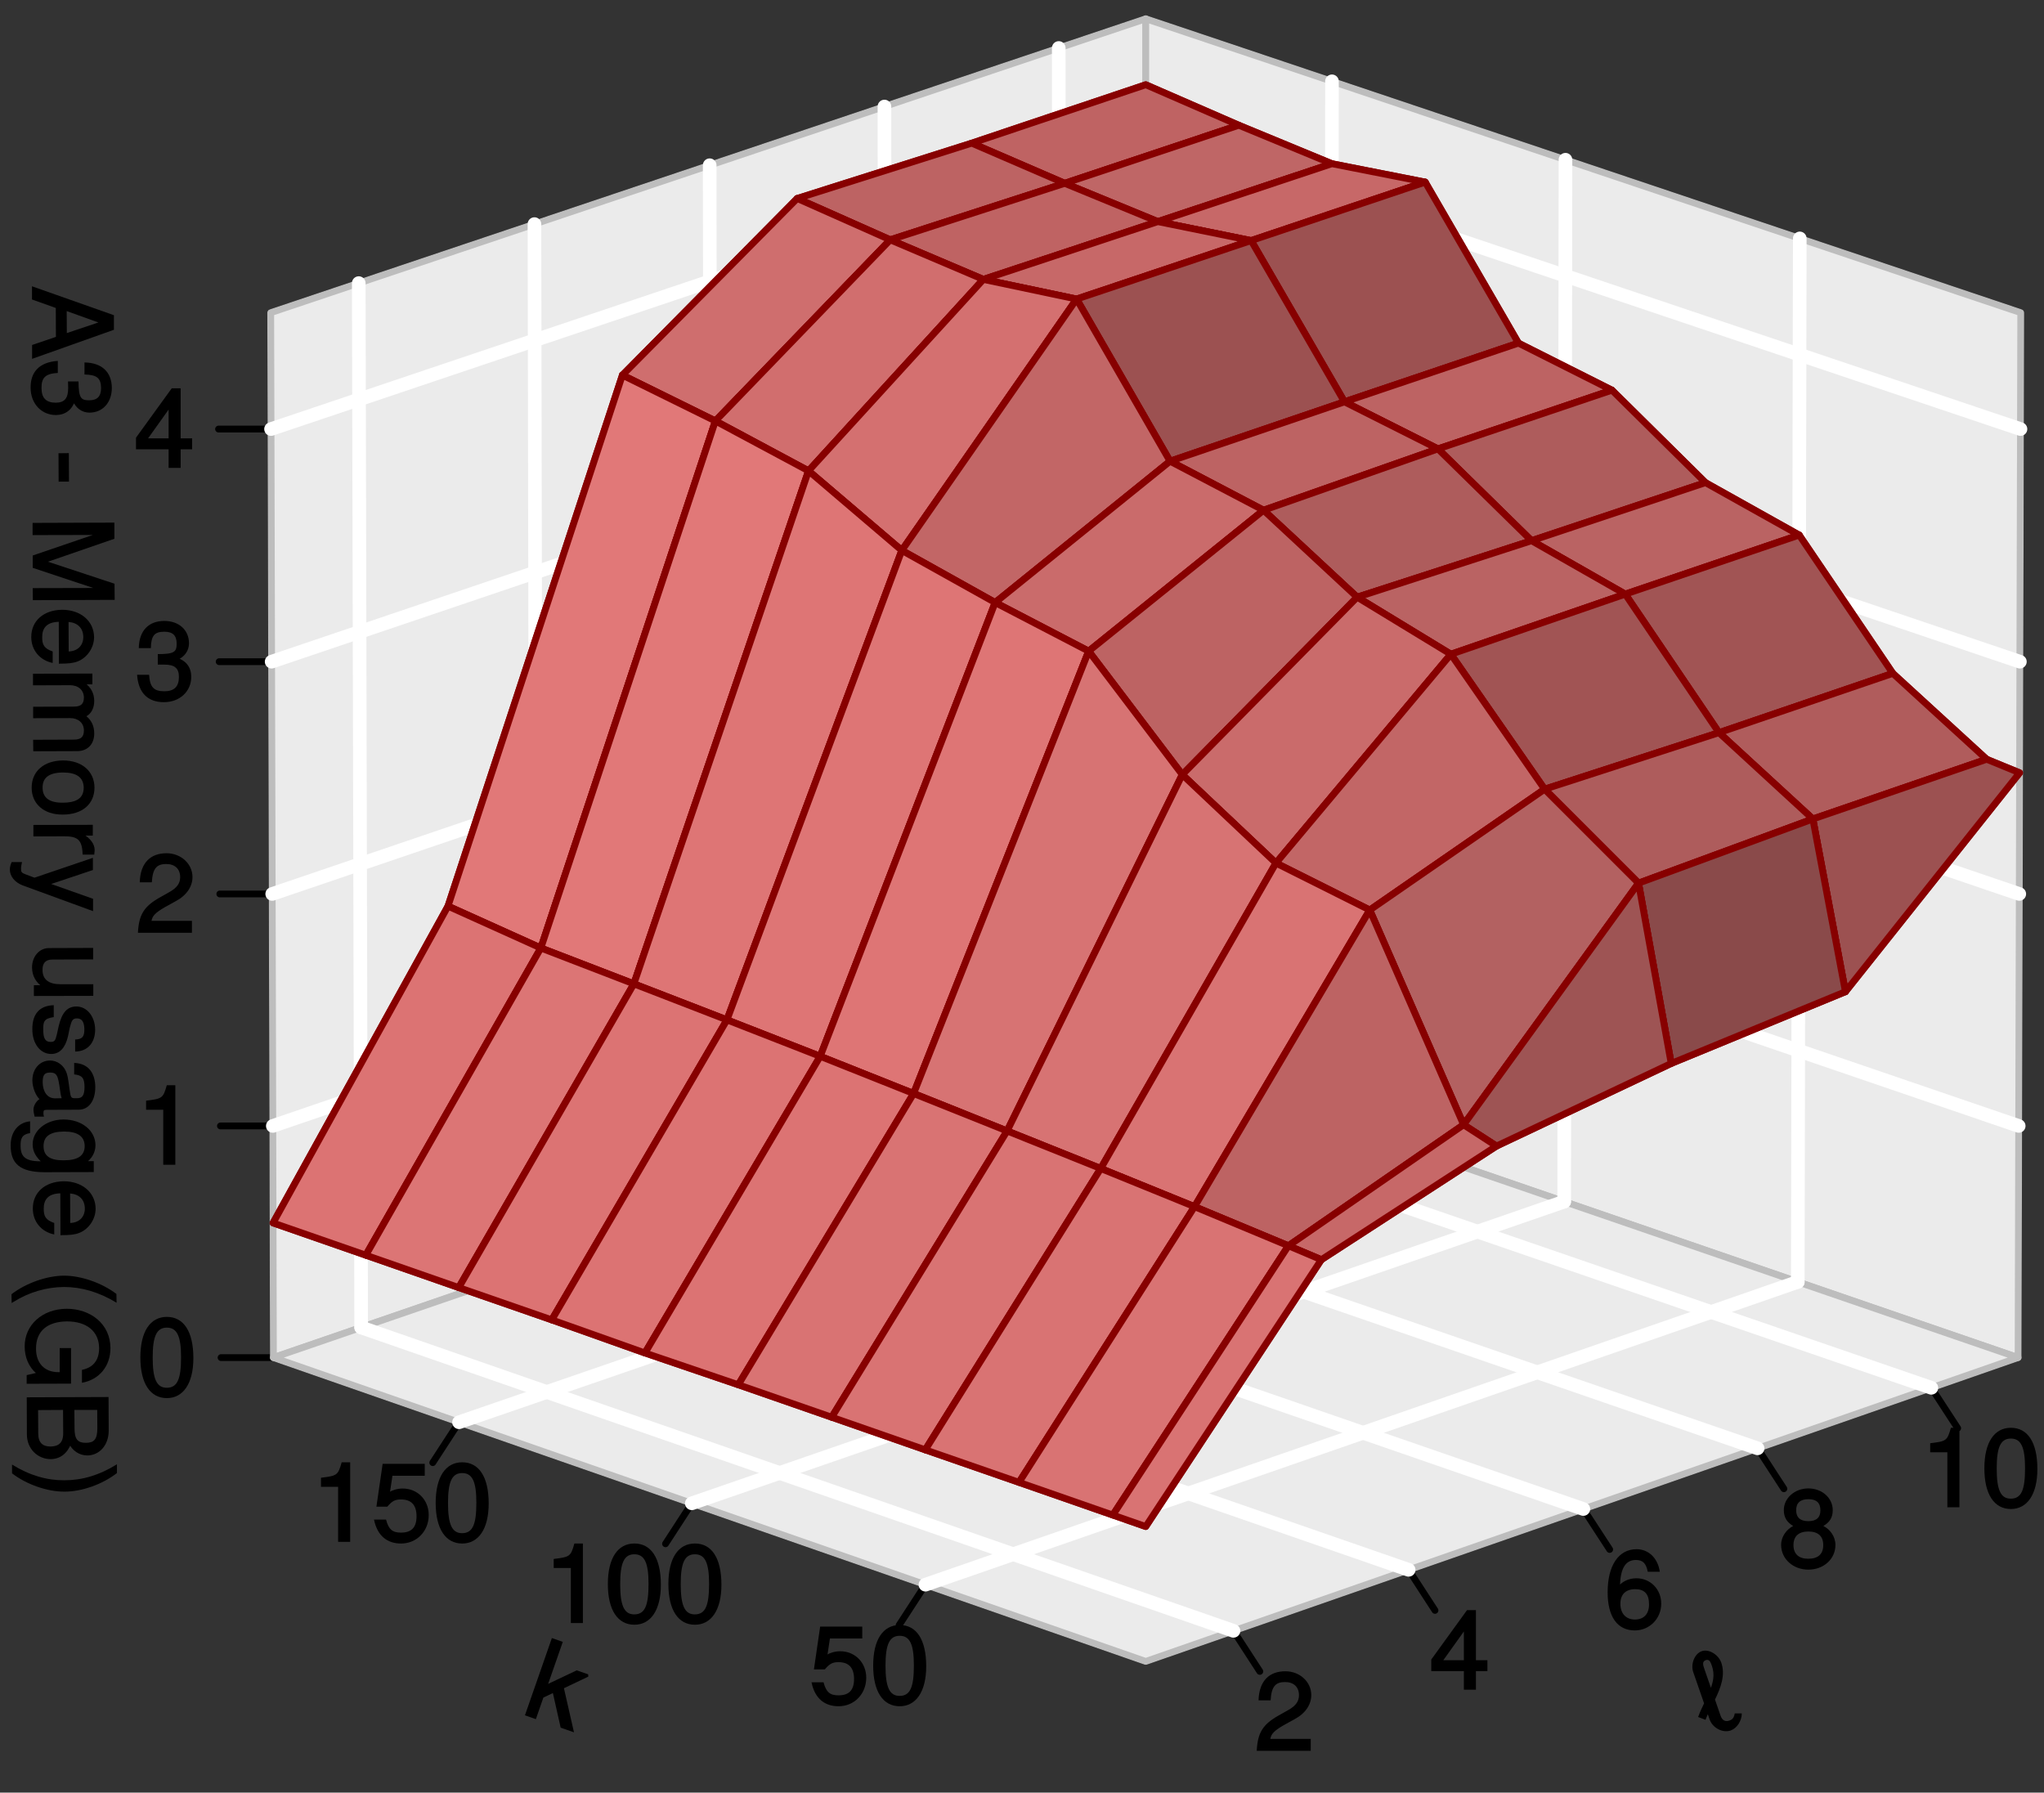 <?xml version="1.0" encoding="UTF-8" standalone="no"?>
<svg
   xmlns:dc="http://purl.org/dc/elements/1.1/"
   xmlns:cc="http://creativecommons.org/ns#"
   xmlns:rdf="http://www.w3.org/1999/02/22-rdf-syntax-ns#"
   xmlns:svg="http://www.w3.org/2000/svg"
   xmlns="http://www.w3.org/2000/svg"
   xmlns:sodipodi="http://sodipodi.sourceforge.net/DTD/sodipodi-0.dtd"
   xmlns:inkscape="http://www.inkscape.org/namespaces/inkscape"
   inkscape:version="1.0 (6e3e5246a0, 2020-05-07)"
   sodipodi:docname="memory_3.svg"
   viewBox="0 0 498.667 437.333"
   height="437.333"
   width="498.667"
   xml:space="preserve"
   id="svg1410"
   version="1.1"><rect x="0" y="0" width="498.667" height="437.333" fill="#333333" stroke="none"/><defs
     id="defs1414" /><sodipodi:namedview
     inkscape:current-layer="g1418"
     inkscape:window-maximized="1"
     inkscape:window-y="27"
     inkscape:window-x="0"
     inkscape:cy="218.66667"
     inkscape:cx="249.33333"
     inkscape:zoom="1.9184451"
     showgrid="false"
     id="namedview1412"
     inkscape:window-height="1025"
     inkscape:window-width="1920"
     inkscape:pageshadow="2"
     inkscape:pageopacity="0"
     guidetolerance="10"
     gridtolerance="10"
     objecttolerance="10"
     borderopacity="1"
     bordercolor="#666666"
     pagecolor="#ffffff" /><g
     transform="matrix(1.333,0,0,-1.333,0,437.333)"
     inkscape:label="memory_3"
     inkscape:groupmode="layer"
     id="g1418"><g
       id="g1420"><g
         transform="matrix(1,0,0,-1,0,328)"
         id="g1422"><path
           id="path1424"
           style="fill:none;stroke:#000000;stroke-width:1.245;stroke-linecap:round;stroke-linejoin:round;stroke-miterlimit:10;stroke-dasharray:none;stroke-opacity:1"
           d="M 50.039,248.387 209.695,193.516" /></g><g
         transform="matrix(1,0,0,-1,0,328)"
         id="g1426"><path
           id="path1428"
           style="fill:none;stroke:#000000;stroke-width:1.245;stroke-linecap:round;stroke-linejoin:round;stroke-miterlimit:10;stroke-dasharray:none;stroke-opacity:1"
           d="M 209.695,193.516 V 3.352" /></g><g
         transform="matrix(1,0,0,-1,0,328)"
         id="g1430"><path
           id="path1432"
           style="fill:none;stroke:#000000;stroke-width:1.245;stroke-linecap:round;stroke-linejoin:round;stroke-miterlimit:10;stroke-dasharray:none;stroke-opacity:1"
           d="M 209.695,3.352 49.547,57.141" /></g><g
         transform="matrix(1,0,0,-1,0,328)"
         id="g1434"><path
           id="path1436"
           style="fill:none;stroke:#000000;stroke-width:1.245;stroke-linecap:round;stroke-linejoin:round;stroke-miterlimit:10;stroke-dasharray:none;stroke-opacity:1"
           d="m 49.547,57.141 0.492,191.246" /></g><g
         transform="matrix(1,0,0,-1,0,328)"
         id="g1438"><path
           id="path1440"
           style="fill:none;stroke:#000000;stroke-width:1.245;stroke-linecap:round;stroke-linejoin:round;stroke-miterlimit:10;stroke-dasharray:none;stroke-opacity:1"
           d="M 369.355,248.387 369.84,57.141" /></g><g
         transform="matrix(1,0,0,-1,0,328)"
         id="g1442"><path
           id="path1444"
           style="fill:none;stroke:#000000;stroke-width:1.245;stroke-linecap:round;stroke-linejoin:round;stroke-miterlimit:10;stroke-dasharray:none;stroke-opacity:1"
           d="M 369.84,57.141 209.695,3.352" /></g><g
         transform="matrix(1,0,0,-1,0,328)"
         id="g1446"><path
           id="path1448"
           style="fill:none;stroke:#000000;stroke-width:1.245;stroke-linecap:round;stroke-linejoin:round;stroke-miterlimit:10;stroke-dasharray:none;stroke-opacity:1"
           d="m 209.695,193.516 159.66,54.871" /></g><g
         transform="matrix(1,0,0,-1,0,328)"
         id="g1450"><path
           id="path1452"
           style="fill:none;stroke:#000000;stroke-width:1.245;stroke-linecap:round;stroke-linejoin:round;stroke-miterlimit:10;stroke-dasharray:none;stroke-opacity:1"
           d="m 209.695,303.992 159.66,-55.605" /></g><g
         transform="matrix(1,0,0,-1,0,328)"
         id="g1454"><path
           id="path1456"
           style="fill:none;stroke:#000000;stroke-width:1.245;stroke-linecap:round;stroke-linejoin:round;stroke-miterlimit:10;stroke-dasharray:none;stroke-opacity:1"
           d="m 50.039,248.387 159.656,55.605" /></g><path
         id="path1458"
         style="fill:#000000;fill-opacity:1;fill-rule:nonzero;stroke:none"
         d="m 318.5,14.488 h -1.012 c -0.105,-0.726 -0.39,-1.113 -0.961,-1.297 -0.777,-0.285 -1.324,0.051 -1.609,0.832 l -1.039,3.008 c 1.039,2.129 1.945,4.489 1.144,6.774 -0.519,1.425 -2.234,2.543 -3.582,2.074 -1.351,-0.492 -2.05,-2.438 -1.531,-3.863 l 1.973,-5.684 c -0.34,-0.676 -0.703,-1.453 -1.09,-2.492 l 1.348,-0.52 c 0.261,0.625 0.441,1.118 0.675,1.559 l -0.441,0.027 0.547,-1.586 c 0.543,-1.476 2.359,-2.465 3.84,-1.945 1.113,0.391 2.023,1.738 2.023,3.113 z m -5.191,8.719 c 0.57,-1.633 0.234,-3.035 -0.387,-4.594 l 0.414,-0.023 -1.43,4.125 c -0.258,0.726 -0.363,1.297 0.289,1.531 0.649,0.207 0.856,-0.312 1.114,-1.039 z" /><g
         transform="matrix(1,0,0,-1,0,328)"
         id="g1460"><path
           id="path1462"
           style="fill:none;stroke:#000000;stroke-width:1.245;stroke-linecap:round;stroke-linejoin:round;stroke-miterlimit:10;stroke-dasharray:none;stroke-opacity:1"
           d="m 225.754,298.395 4.82,7.425" /></g><path
         id="path1464"
         style="fill:#000000;fill-opacity:1;fill-rule:nonzero;stroke:none"
         d="m 239.992,17.848 c 0,2.386 -2.074,4.359 -4.746,4.359 -2.879,0 -4.801,-1.687 -4.906,-5.32 h 2.207 c 0.156,2.57 0.91,3.347 2.648,3.347 1.582,0 2.543,-0.91 2.543,-2.414 0,-1.113 -0.597,-1.918 -1.843,-2.644 l -1.844,-1.039 c -2.957,-1.66 -3.863,-3.164 -4.047,-6.489 h 9.887 v 2.18 h -7.395 c 0.156,0.934 0.727,1.508 2.465,2.52 l 1.973,1.09 c 1.968,1.035 3.058,2.671 3.058,4.41 z" /><g
         transform="matrix(1,0,0,-1,0,328)"
         id="g1466"><path
           id="path1468"
           style="fill:none;stroke:#000000;stroke-width:1.245;stroke-linecap:round;stroke-linejoin:round;stroke-miterlimit:10;stroke-dasharray:none;stroke-opacity:1"
           d="m 257.813,287.23 4.82,7.422" /></g><path
         id="path1470"
         style="fill:#000000;fill-opacity:1;fill-rule:nonzero;stroke:none"
         d="m 272.227,22.441 v 1.789 h -2.102 v 9.161 h -1.633 l -6.539,-9.032 V 22.23 h 5.965 v -3.398 h 2.207 v 3.398 h 2.102 z m -4.075,1.789 h -3.996 l 4.153,5.813 -0.391,0.156 V 24.23 Z" /><g
         transform="matrix(1,0,0,-1,0,328)"
         id="g1472"><path
           id="path1474"
           style="fill:none;stroke:#000000;stroke-width:1.245;stroke-linecap:round;stroke-linejoin:round;stroke-miterlimit:10;stroke-dasharray:none;stroke-opacity:1"
           d="m 289.785,276.098 4.82,7.402" /></g><path
         id="path1476"
         style="fill:#000000;fill-opacity:1;fill-rule:nonzero;stroke:none"
         d="m 304.039,34.582 c 0,2.648 -2,4.645 -4.543,4.645 -1.375,0 -2.672,-0.598 -3.422,-1.633 l 0.414,-0.184 c 0,3.453 0.907,5.164 2.907,5.164 1.246,0 1.867,-0.57 2.179,-2.152 h 2.203 c -0.363,2.543 -2.101,4.125 -4.254,4.125 -3.296,0 -5.293,-2.985 -5.293,-7.887 0,-4.414 1.739,-6.98 4.981,-6.98 2.676,0 4.828,2.152 4.828,4.902 z m -2.23,-0.129 c 0,-1.765 -0.961,-2.777 -2.571,-2.777 -1.633,0 -2.672,1.066 -2.672,2.883 0,1.738 0.985,2.671 2.723,2.671 1.688,0 2.52,-0.882 2.52,-2.777 z" /><g
         transform="matrix(1,0,0,-1,0,328)"
         id="g1478"><path
           id="path1480"
           style="fill:none;stroke:#000000;stroke-width:1.245;stroke-linecap:round;stroke-linejoin:round;stroke-miterlimit:10;stroke-dasharray:none;stroke-opacity:1"
           d="m 321.676,264.992 4.812,7.395" /></g><path
         id="path1482"
         style="fill:#000000;fill-opacity:1;fill-rule:nonzero;stroke:none"
         d="m 335.922,45.32 c 0,1.582 -1.012,2.879 -2.207,3.477 1.168,0.699 1.715,1.555 1.715,2.906 0,2.203 -1.95,3.969 -4.465,3.969 -2.492,0 -4.488,-1.766 -4.488,-3.969 0,-1.324 0.543,-2.207 1.711,-2.906 -1.168,-0.598 -2.204,-1.895 -2.204,-3.453 0,-2.594 2.204,-4.539 4.981,-4.539 2.805,0 4.957,1.945 4.957,4.515 z m -2.75,6.328 c 0,-1.296 -0.727,-1.968 -2.207,-1.968 -1.477,0 -2.231,0.672 -2.231,1.996 0,1.347 0.754,2.023 2.231,2.023 1.504,0 2.207,-0.676 2.207,-2.051 z m 0.519,-6.355 c 0,-1.66 -0.961,-2.492 -2.75,-2.492 -1.714,0 -2.699,0.855 -2.699,2.492 0,1.66 0.985,2.492 2.723,2.492 1.765,0 2.726,-0.832 2.726,-2.492 z" /><g
         transform="matrix(1,0,0,-1,0,328)"
         id="g1484"><path
           id="path1486"
           style="fill:none;stroke:#000000;stroke-width:1.245;stroke-linecap:round;stroke-linejoin:round;stroke-miterlimit:10;stroke-dasharray:none;stroke-opacity:1"
           d="m 353.48,253.914 4.813,7.387" /></g><path
         id="path1488"
         style="fill:#000000;fill-opacity:1;fill-rule:nonzero;stroke:none"
         d="M 358.613,52.422 V 66.77 h -1.558 c -0.672,-2.387 -0.828,-2.465 -3.789,-2.829 v -1.66 h 3.14 V 52.215 h 2.207 z" /><path
         id="path1490"
         style="fill:#000000;fill-opacity:1;fill-rule:nonzero;stroke:none"
         d="m 372.883,59.219 c 0,4.906 -1.789,7.551 -4.852,7.551 -3.035,0 -4.851,-2.672 -4.851,-7.418 0,-4.778 1.816,-7.45 4.851,-7.45 2.985,0 4.852,2.672 4.852,7.317 z m -2.258,0.156 c 0,-3.996 -0.672,-5.578 -2.621,-5.578 -1.867,0 -2.566,1.66 -2.566,5.527 0,3.867 0.699,5.473 2.593,5.473 1.895,0 2.594,-1.633 2.594,-5.422 z" /><path
         id="path1492"
         style="fill:#000000;fill-opacity:1;fill-rule:nonzero;stroke:none"
         d="m 104.949,11.473 -1.738,7.629 4.465,2.128 -0.028,0.415 -2.101,0.726 -5.762,-2.726 0.34,-0.309 2.879,8.25 -2,0.699 -4.93,-14.14 2,-0.7 1.375,3.946 1.739,0.828 1.425,-6.332 2.442,-0.856 z" /><g
         transform="matrix(1,0,0,-1,0,328)"
         id="g1494"><path
           id="path1496"
           style="fill:none;stroke:#000000;stroke-width:1.245;stroke-linecap:round;stroke-linejoin:round;stroke-miterlimit:10;stroke-dasharray:none;stroke-opacity:1"
           d="m 169.371,289.949 -4.82,7.414" /></g><path
         id="path1498"
         style="fill:#000000;fill-opacity:1;fill-rule:nonzero;stroke:none"
         d="m 158.539,21.02 c 0,2.777 -2.051,4.851 -4.773,4.851 -0.989,0 -1.973,-0.336 -2.313,-0.598 l 0.442,2.934 h 5.917 v 2.18 h -7.707 l -1.14,-7.836 h 1.996 c 0.883,1.035 1.402,1.324 2.492,1.324 1.895,0 2.856,-1.016 2.856,-3.09 0,-2.051 -0.934,-2.984 -2.856,-2.984 -1.531,0 -2.258,0.57 -2.726,2.387 h -2.204 c 0.622,-3.036 2.465,-4.383 4.957,-4.383 2.852,0 5.059,2.23 5.059,5.215 z" /><path
         id="path1500"
         style="fill:#000000;fill-opacity:1;fill-rule:nonzero;stroke:none"
         d="m 169.516,23.121 c 0,4.902 -1.793,7.551 -4.852,7.551 -3.039,0 -4.855,-2.672 -4.855,-7.422 0,-4.773 1.816,-7.445 4.855,-7.445 2.981,0 4.852,2.672 4.852,7.316 z m -2.258,0.156 c 0,-3.996 -0.676,-5.578 -2.621,-5.578 -1.867,0 -2.571,1.66 -2.571,5.524 0,3.867 0.704,5.476 2.598,5.476 1.891,0 2.594,-1.633 2.594,-5.422 z" /><g
         transform="matrix(1,0,0,-1,0,328)"
         id="g1502"><path
           id="path1504"
           style="fill:none;stroke:#000000;stroke-width:1.245;stroke-linecap:round;stroke-linejoin:round;stroke-miterlimit:10;stroke-dasharray:none;stroke-opacity:1"
           d="m 126.617,275.055 -4.812,7.406" /></g><path
         id="path1506"
         style="fill:#000000;fill-opacity:1;fill-rule:nonzero;stroke:none"
         d="M 106.684,31.242 V 45.59 h -1.559 c -0.672,-2.387 -0.828,-2.465 -3.789,-2.828 v -1.66 h 3.141 V 31.035 h 2.207 z" /><path
         id="path1508"
         style="fill:#000000;fill-opacity:1;fill-rule:nonzero;stroke:none"
         d="m 120.953,38.039 c 0,4.906 -1.789,7.551 -4.851,7.551 -3.036,0 -4.852,-2.672 -4.852,-7.418 0,-4.777 1.816,-7.449 4.852,-7.449 2.984,0 4.851,2.672 4.851,7.316 z m -2.258,0.156 c 0,-3.996 -0.672,-5.578 -2.621,-5.578 -1.867,0 -2.566,1.66 -2.566,5.528 0,3.867 0.699,5.472 2.594,5.472 1.894,0 2.593,-1.633 2.593,-5.422 z" /><path
         id="path1510"
         style="fill:#000000;fill-opacity:1;fill-rule:nonzero;stroke:none"
         d="m 132.035,38.039 c 0,4.906 -1.793,7.551 -4.851,7.551 -3.039,0 -4.856,-2.672 -4.856,-7.418 0,-4.777 1.817,-7.449 4.856,-7.449 2.98,0 4.851,2.672 4.851,7.316 z m -2.258,0.156 c 0,-3.996 -0.675,-5.578 -2.621,-5.578 -1.867,0 -2.57,1.66 -2.57,5.528 0,3.867 0.703,5.472 2.598,5.472 1.89,0 2.593,-1.633 2.593,-5.422 z" /><g
         transform="matrix(1,0,0,-1,0,328)"
         id="g1512"><path
           id="path1514"
           style="fill:none;stroke:#000000;stroke-width:1.245;stroke-linecap:round;stroke-linejoin:round;stroke-miterlimit:10;stroke-dasharray:none;stroke-opacity:1"
           d="m 84.012,260.219 -4.809,7.39" /></g><path
         id="path1516"
         style="fill:#000000;fill-opacity:1;fill-rule:nonzero;stroke:none"
         d="m 64.09,46.105 v 14.348 h -1.555 c -0.676,-2.387 -0.832,-2.465 -3.789,-2.828 v -1.66 h 3.137 v -10.07 h 2.207 z" /><path
         id="path1518"
         style="fill:#000000;fill-opacity:1;fill-rule:nonzero;stroke:none"
         d="m 78.465,50.801 c 0,2.777 -2.051,4.851 -4.774,4.851 -0.988,0 -1.972,-0.336 -2.308,-0.597 l 0.441,2.933 h 5.914 v 2.18 h -7.707 l -1.14,-7.836 h 1.996 c 0.883,1.035 1.402,1.32 2.492,1.32 1.894,0 2.855,-1.011 2.855,-3.086 0,-2.05 -0.933,-2.984 -2.855,-2.984 -1.531,0 -2.258,0.57 -2.723,2.387 h -2.207 c 0.625,-3.035 2.465,-4.383 4.957,-4.383 2.852,0 5.059,2.23 5.059,5.215 z" /><path
         id="path1520"
         style="fill:#000000;fill-opacity:1;fill-rule:nonzero;stroke:none"
         d="m 89.441,52.902 c 0,4.903 -1.789,7.551 -4.851,7.551 -3.035,0 -4.852,-2.672 -4.852,-7.422 0,-4.773 1.817,-7.445 4.852,-7.445 2.984,0 4.851,2.672 4.851,7.316 z m -2.257,0.157 c 0,-3.997 -0.676,-5.579 -2.622,-5.579 -1.867,0 -2.566,1.661 -2.566,5.524 0,3.867 0.699,5.476 2.594,5.476 1.894,0 2.594,-1.632 2.594,-5.421 z" /><path
         id="path1522"
         style="fill:#000000;fill-opacity:1;fill-rule:nonzero;stroke:none"
         d="m 6.082,262.48 14.766,5.243 v 2.672 l -14.996,5.293 v -2.415 l 4.359,-1.554 0.023,-5.293 -4.359,-1.481 v -2.543 z m 6.152,4.332 -0.027,4.336 6.434,-2.312 v 0.441 l -6.407,-2.152 z" /><path
         id="path1524"
         style="fill:#000000;fill-opacity:1;fill-rule:nonzero;stroke:none"
         d="m 10.246,252.121 c 1.711,0.024 2.93,0.934 3.5,2.645 h -0.437 c 0.515,-1.321 1.66,-2.204 3.058,-2.204 2.442,0 4.102,1.868 4.102,4.54 -0.028,2.855 -1.789,4.593 -5.008,4.644 v -2.203 c 2.309,-0.055 3.008,-0.676 3.035,-2.465 0,-1.558 -0.699,-2.258 -2.18,-2.258 -1.504,0 -1.918,0.414 -1.945,3.45 h -1.922 l 0.028,-1.192 c 0,-1.922 -0.676,-2.676 -2.258,-2.699 -1.766,0 -2.621,0.855 -2.621,2.672 -0.024,1.918 0.726,2.644 2.984,2.777 v 2.203 c -3.371,-0.23 -5.008,-2.023 -4.98,-4.902 0,-2.906 1.972,-5.008 4.644,-5.008 z" /><path
         id="path1526"
         style="fill:#000000;fill-opacity:1;fill-rule:nonzero;stroke:none"
         d="m 10.965,239.938 h 1.66 l -0.027,5.214 -1.891,-0.023 0.023,-5.219 z" /><path
         id="path1528"
         style="fill:#000000;fill-opacity:1;fill-rule:nonzero;stroke:none"
         d="m 6.223,218.238 14.765,0.055 -0.027,2.957 -12.871,4.254 v -0.465 l 12.844,4.438 v 2.957 L 5.965,232.383 v -2.235 l 12.402,0.028 v 0.465 L 5.988,226.414 v -2.258 l 12.403,-4.125 v 0.442 l -12.403,-0.028 0.028,-2.207 z" /><path
         id="path1530"
         style="fill:#000000;fill-opacity:1;fill-rule:nonzero;stroke:none"
         d="m 10.992,206.621 c 1.528,0 2.465,0.106 3.242,0.414 1.711,0.676 2.985,2.492 2.985,4.438 -0.028,2.906 -2.414,5.007 -5.84,5.007 -3.426,-0.023 -5.68,-2.074 -5.656,-5.007 0,-2.387 1.582,-4.254 3.918,-4.723 v 2.102 c -1.582,0.546 -1.918,1.246 -1.918,2.57 -0.028,1.738 0.855,2.801 3.035,2.855 l 0.023,-7.679 z m 1.32,1.817 c 0,0 0.235,0.339 0.262,0.339 l -0.027,5.473 c 1.637,-0.129 2.672,-1.09 2.699,-2.75 0,-1.633 -1.141,-2.648 -2.777,-2.648 z" /><path
         id="path1532"
         style="fill:#000000;fill-opacity:1;fill-rule:nonzero;stroke:none"
         d="m 6.297,190.586 7.836,0.027 c 1.871,0 3.113,1.246 3.113,3.215 0,1.375 -0.492,2.387 -1.426,3.168 0.883,0.492 1.426,1.477 1.426,2.828 -0.023,1.403 -0.594,2.488 -1.867,3.399 l -0.156,-0.391 h 1.687 v 1.973 L 6.039,204.781 v -2.129 l 6.773,0.024 c 1.504,0 2.516,-0.879 2.543,-2.231 0,-1.218 -0.546,-1.687 -1.871,-1.687 l -7.418,-0.024 v -2.101 l 6.77,0.023 c 1.508,0 2.519,-0.906 2.519,-2.254 0,-1.222 -0.574,-1.687 -1.871,-1.687 l -7.418,-0.027 0.024,-2.102 z" /><path
         id="path1534"
         style="fill:#000000;fill-opacity:1;fill-rule:nonzero;stroke:none"
         d="m 11.48,178.996 c 3.606,0 5.813,1.945 5.813,4.953 -0.027,2.934 -2.258,4.957 -5.762,4.957 -3.527,-0.027 -5.758,-2.023 -5.734,-5.008 0,-2.933 2.234,-4.929 5.683,-4.902 z m 0,2.18 c -2.437,-0.028 -3.683,0.906 -3.683,2.722 -0.027,1.868 1.191,2.778 3.734,2.801 2.492,0 3.762,-0.906 3.789,-2.773 0,-1.871 -1.246,-2.75 -3.84,-2.75 z" /><path
         id="path1536"
         style="fill:#000000;fill-opacity:1;fill-rule:nonzero;stroke:none"
         d="m 15.352,171.676 h 1.894 c 0.051,0.496 0.078,0.648 0.078,0.859 -0.027,1.09 -0.726,2.074 -2.285,3.035 l -0.156,-0.418 h 2.101 v 1.973 L 6.113,177.102 V 175 l 5.629,0.023 c 2.363,0 3.324,-0.543 3.375,-3.347 z" /><path
         id="path1538"
         style="fill:#000000;fill-opacity:1;fill-rule:nonzero;stroke:none"
         d="m 17.031,161.637 v 1.945 l -8.355,2.957 0.027,-0.465 8.301,2.778 v 2.23 l -10.692,-3.633 -1.66,0.621 c -0.726,0.285 -0.804,0.391 -0.804,1.118 0,0.234 0.054,0.519 0.183,1.117 H 2.137 c -0.207,-0.418 -0.336,-0.934 -0.336,-1.352 0,-1.191 0.855,-2.359 2.387,-2.93 l 12.843,-4.699 z" /><path
         id="path1540"
         style="fill:#000000;fill-opacity:1;fill-rule:nonzero;stroke:none"
         d="m 6.41,145.797 10.664,0.023 v 2.129 h -5.969 c -2.128,-0.027 -3.32,0.856 -3.32,2.571 -0.027,1.32 0.57,1.945 1.817,1.945 l 7.445,0.027 v 2.102 l -8.098,-0.028 c -1.738,0 -3.086,-1.531 -3.086,-3.554 0.028,-1.532 0.649,-2.672 2.024,-3.66 l 0.156,0.418 H 6.199 v -1.973 z" /><path
         id="path1542"
         style="fill:#000000;fill-opacity:1;fill-rule:nonzero;stroke:none"
         d="m 9.371,135.184 c 1.555,0 2.567,1.117 3.063,3.191 l 0.336,1.609 c 0.335,1.348 0.542,1.711 1.296,1.711 0.934,0 1.352,-0.648 1.375,-1.996 0,-1.351 -0.363,-1.816 -1.687,-1.871 v -2.203 c 2.285,0.027 3.66,1.609 3.66,4.02 -0.027,2.414 -1.504,4.23 -3.426,4.23 -1.633,0 -2.644,-1.063 -3.242,-3.578 l -0.34,-1.531 c -0.285,-1.168 -0.414,-1.375 -1.164,-1.375 -0.988,0 -1.324,0.726 -1.324,2.179 -0.027,1.504 0.102,2.102 1.918,2.36 v 2.179 c -2.645,-0.078 -3.941,-1.66 -3.918,-4.41 0,-2.621 1.453,-4.515 3.453,-4.515 z" /><path
         id="path1544"
         style="fill:#000000;fill-opacity:1;fill-rule:nonzero;stroke:none"
         d="m 6.516,123.715 h 1.531 c -0.102,0.39 -0.102,0.469 -0.102,0.57 0,0.57 0.078,0.676 0.594,0.676 l 5.84,0.023 c 1.844,0 3.062,1.586 3.062,4.153 -0.027,2.519 -1.218,4.308 -3.867,4.41 v -2.102 c 1.504,-0.152 1.867,-0.699 1.895,-2.254 0,-1.48 -0.336,-2.105 -1.348,-2.105 H 13.68 c -0.676,0 -0.754,0.184 -0.934,1.508 -0.312,2.359 -0.391,2.722 -0.648,3.347 -0.496,1.219 -1.664,2.047 -2.934,2.047 -1.894,0 -3.242,-1.554 -3.242,-3.656 0.023,-1.352 0.648,-2.805 1.32,-3.426 -0.336,-0.078 -1.113,-1.039 -1.113,-1.844 0,-0.335 0.023,-0.593 0.207,-1.347 z m 3.554,3.347 c -1.476,0 -2.23,1.297 -2.258,2.907 0,1.297 0.262,1.816 1.379,1.816 1.114,0 1.375,-0.492 1.661,-2.285 0.23,-1.711 0.308,-2.074 0.441,-2.414 z" /><path
         id="path1546"
         style="fill:#000000;fill-opacity:1;fill-rule:nonzero;stroke:none"
         d="m 8.207,113.543 8.953,0.027 v 1.996 h -1.715 l 0.157,-0.414 c 1.218,0.856 1.871,2.024 1.871,3.348 -0.028,2.672 -2.493,4.695 -5.868,4.695 -3.293,-0.027 -5.656,-2.129 -5.628,-4.566 0,-1.324 0.621,-2.387 1.945,-3.504 l 0.156,0.418 H 7.379 c -2.777,0 -3.609,0.879 -3.609,2.828 -0.024,1.32 0.234,2.102 1.738,2.332 v 2.156 c -2.203,-0.207 -3.578,-1.972 -3.555,-4.437 0,-3.27 1.66,-4.879 6.254,-4.879 z m 3.453,2.18 c -2.492,-0.028 -3.687,0.804 -3.687,2.57 -0.024,1.816 1.195,2.672 3.738,2.695 2.492,0 3.762,-0.879 3.789,-2.644 0,-1.817 -1.297,-2.621 -3.84,-2.621 z" /><path
         id="path1548"
         style="fill:#000000;fill-opacity:1;fill-rule:nonzero;stroke:none"
         d="m 11.273,102.023 c 1.532,0 2.465,0.102 3.243,0.415 1.714,0.675 2.984,2.492 2.984,4.437 -0.023,2.906 -2.414,5.008 -5.836,5.008 -3.426,-0.028 -5.684,-2.078 -5.656,-5.008 0,-2.387 1.582,-4.258 3.918,-4.723 v 2.102 c -1.586,0.543 -1.922,1.246 -1.922,2.57 -0.027,1.738 0.855,2.801 3.035,2.852 l 0.027,-7.68 z m 1.325,1.817 c 0,0 0.234,0.336 0.257,0.336 l -0.023,5.476 c 1.633,-0.132 2.672,-1.09 2.695,-2.75 0,-1.636 -1.14,-2.648 -2.773,-2.648 z" /><path
         id="path1550"
         style="fill:#000000;fill-opacity:1;fill-rule:nonzero;stroke:none"
         d="m 2.523,89.84 c 2.829,1.765 5.993,2.672 9.184,2.699 3.168,0 6.383,-0.91 9.629,-2.883 l -0.027,1.61 c -2.672,2.023 -6.461,3.347 -9.602,3.347 C 8.566,94.59 4.781,93.266 2.105,91.215 l 0.028,-1.61 z" /><path
         id="path1552"
         style="fill:#000000;fill-opacity:1;fill-rule:nonzero;stroke:none"
         d="m 5.09,74.824 7.914,0.024 v 6.515 h -2.078 v -4.414 h -0.18 c -2.598,-0.023 -4.152,1.637 -4.152,4.281 -0.028,3.297 2.152,4.985 5.683,5.008 3.578,0 5.836,-1.816 5.864,-4.875 0,-2.207 -1.039,-3.554 -3.141,-3.996 v -2.363 c 3.164,0.57 5.215,3.035 5.215,6.359 -0.027,4.461 -3.684,7.188 -8.016,7.188 -4.465,-0.028 -7.707,-2.985 -7.683,-6.903 0,-1.972 0.754,-3.71 2.05,-4.851 L 4.879,76.406 v -1.582 z" /><path
         id="path1554"
         style="fill:#000000;fill-opacity:1;fill-rule:nonzero;stroke:none"
         d="m 9.281,61.031 c 1.766,0.028 3.035,1.039 3.762,2.907 h -0.441 c 0.597,-1.325 1.894,-2.231 3.375,-2.231 2.128,0 3.918,1.789 3.918,4.539 L 19.867,72.398 4.895,72.344 4.922,65.547 c 0,-2.621 1.973,-4.516 4.359,-4.516 z m 6.434,2.985 c -1.477,0 -2.074,0.621 -2.074,2.672 l -0.028,3.347 h 4.18 l 0.023,-3.347 c 0,-2.051 -0.621,-2.672 -2.101,-2.672 z M 9.254,63.34 C 7.879,63.34 7,63.965 7,65.727 l -0.027,4.281 4.566,0.027 0.027,-4.281 c 0,-1.766 -0.882,-2.387 -2.312,-2.414 z" /><path
         id="path1556"
         style="fill:#000000;fill-opacity:1;fill-rule:nonzero;stroke:none"
         d="m 11.828,55.082 c 3.141,0 6.902,1.324 9.574,3.402 V 60.09 C 18.16,58.066 14.969,57.16 11.805,57.16 8.613,57.133 5.422,58.043 2.203,60.039 V 58.43 c 2.672,-2.051 6.488,-3.371 9.625,-3.348 z" /><g
         transform="matrix(1,0,0,-1,0,328)"
         id="g1558"><path
           id="path1560"
           style="fill:none;stroke:#000000;stroke-width:1.245;stroke-linecap:round;stroke-linejoin:round;stroke-miterlimit:10;stroke-dasharray:none;stroke-opacity:1"
           d="M 50.039,248.387 H 40.457" /></g><path
         id="path1562"
         style="fill:#000000;fill-opacity:1;fill-rule:nonzero;stroke:none"
         d="m 35.391,79.516 c 0,4.906 -1.789,7.55 -4.852,7.55 -3.035,0 -4.851,-2.671 -4.851,-7.418 0,-4.777 1.816,-7.449 4.851,-7.449 2.984,0 4.852,2.672 4.852,7.317 z m -2.254,0.156 c 0,-3.996 -0.676,-5.578 -2.621,-5.578 -1.871,0 -2.571,1.66 -2.571,5.527 0,3.867 0.7,5.477 2.594,5.477 1.895,0 2.598,-1.637 2.598,-5.426 z" /><g
         transform="matrix(1,0,0,-1,0,328)"
         id="g1564"><path
           id="path1566"
           style="fill:none;stroke:#000000;stroke-width:1.245;stroke-linecap:round;stroke-linejoin:round;stroke-miterlimit:10;stroke-dasharray:none;stroke-opacity:1"
           d="M 49.93,205.988 H 40.344" /></g><path
         id="path1568"
         style="fill:#000000;fill-opacity:1;fill-rule:nonzero;stroke:none"
         d="m 32.086,115.117 v 14.348 H 30.527 C 29.852,127.078 29.695,127 26.738,126.637 v -1.66 h 3.141 V 114.91 h 2.207 z" /><g
         transform="matrix(1,0,0,-1,0,328)"
         id="g1570"><path
           id="path1572"
           style="fill:none;stroke:#000000;stroke-width:1.245;stroke-linecap:round;stroke-linejoin:round;stroke-miterlimit:10;stroke-dasharray:none;stroke-opacity:1"
           d="M 49.82,163.531 H 40.23" /></g><path
         id="path1574"
         style="fill:#000000;fill-opacity:1;fill-rule:nonzero;stroke:none"
         d="m 35.23,167.562 c 0,2.387 -2.074,4.36 -4.75,4.36 -2.878,0 -4.8,-1.688 -4.902,-5.32 h 2.207 c 0.153,2.57 0.906,3.347 2.645,3.347 1.582,0 2.543,-0.906 2.543,-2.41 0,-1.117 -0.598,-1.922 -1.844,-2.648 l -1.84,-1.039 c -2.957,-1.661 -3.867,-3.164 -4.047,-6.485 h 9.883 v 2.18 H 27.73 c 0.157,0.933 0.727,1.504 2.465,2.515 l 1.973,1.09 c 1.973,1.039 3.062,2.672 3.062,4.41 z" /><g
         transform="matrix(1,0,0,-1,0,328)"
         id="g1576"><path
           id="path1578"
           style="fill:none;stroke:#000000;stroke-width:1.245;stroke-linecap:round;stroke-linejoin:round;stroke-miterlimit:10;stroke-dasharray:none;stroke-opacity:1"
           d="M 49.715,121.02 H 40.113" /></g><path
         id="path1580"
         style="fill:#000000;fill-opacity:1;fill-rule:nonzero;stroke:none"
         d="m 35.004,204.215 c 0,1.711 -0.91,2.93 -2.621,3.5 v -0.438 c 1.324,0.516 2.207,1.661 2.207,3.059 0,2.441 -1.844,4.102 -4.516,4.102 -2.855,0 -4.621,-1.766 -4.672,-4.981 h 2.207 c 0.051,2.309 0.672,3.008 2.465,3.008 1.555,0 2.258,-0.699 2.258,-2.18 0,-1.504 -0.418,-1.918 -3.453,-1.918 v -1.922 h 1.195 c 1.918,0 2.672,-0.675 2.672,-2.257 0,-1.766 -0.855,-2.622 -2.672,-2.622 -1.922,0 -2.648,0.754 -2.777,3.012 H 25.09 c 0.234,-3.375 2.023,-5.008 4.906,-5.008 2.906,0 5.008,1.973 5.008,4.645 z" /><g
         transform="matrix(1,0,0,-1,0,328)"
         id="g1582"><path
           id="path1584"
           style="fill:none;stroke:#000000;stroke-width:1.245;stroke-linecap:round;stroke-linejoin:round;stroke-miterlimit:10;stroke-dasharray:none;stroke-opacity:1"
           d="M 49.605,78.445 H 40" /></g><path
         id="path1586"
         style="fill:#000000;fill-opacity:1;fill-rule:nonzero;stroke:none"
         d="m 35.164,246.059 v 1.793 h -2.102 v 9.16 H 31.43 l -6.539,-9.032 v -2.128 h 5.968 v -3.399 h 2.203 v 3.399 h 2.102 z m -4.074,1.793 h -3.992 l 4.148,5.812 -0.387,0.156 v -5.968 z" /><g
         transform="matrix(1,0,0,-1,0,328)"
         id="g1588"><path
           id="path1590"
           style="fill:none;stroke:#000000;stroke-width:1.245;stroke-linecap:round;stroke-linejoin:round;stroke-miterlimit:10;stroke-dasharray:1.245, 3.736;stroke-dashoffset:0;stroke-opacity:1"
           d="M 209.695,303.992 V 111.645" /></g><g
         transform="matrix(1,0,0,-1,0,328)"
         id="g1592"><path
           id="path1594"
           style="fill:none;stroke:#000000;stroke-width:1.245;stroke-linecap:round;stroke-linejoin:round;stroke-miterlimit:10;stroke-dasharray:1.245, 3.736;stroke-dashoffset:0;stroke-opacity:1"
           d="M 209.695,111.645 369.84,57.141" /></g><g
         transform="matrix(1,0,0,-1,0,328)"
         id="g1596"><path
           id="path1598"
           style="fill:none;stroke:#000000;stroke-width:1.245;stroke-linecap:round;stroke-linejoin:round;stroke-miterlimit:10;stroke-dasharray:1.245, 3.736;stroke-dashoffset:0;stroke-opacity:1"
           d="m 49.547,57.141 160.148,54.504" /></g><path
         id="path1600"
         style="fill:#ebebeb;fill-opacity:1;fill-rule:nonzero;stroke:none"
         d="m 50.039,79.613 159.656,54.871 V 324.648 L 49.547,270.859 Z" /><g
         transform="matrix(1,0,0,-1,0,328)"
         id="g1602"><path
           id="path1604"
           style="fill:none;stroke:#bdbdbd;stroke-width:1.245;stroke-linecap:round;stroke-linejoin:round;stroke-miterlimit:10;stroke-dasharray:none;stroke-opacity:1"
           d="M 50.039,248.387 209.695,193.516 V 3.352 L 49.547,57.141 50.039,248.387" /></g><path
         id="path1606"
         style="fill:#ebebeb;fill-opacity:1;fill-rule:nonzero;stroke:none"
         d="m 369.355,79.613 0.485,191.246 -160.145,53.789 V 134.484 Z" /><g
         transform="matrix(1,0,0,-1,0,328)"
         id="g1608"><path
           id="path1610"
           style="fill:none;stroke:#bdbdbd;stroke-width:1.245;stroke-linecap:round;stroke-linejoin:round;stroke-miterlimit:10;stroke-dasharray:none;stroke-opacity:1"
           d="M 369.355,248.387 369.84,57.141 209.695,3.352 v 190.164 l 159.66,54.871" /></g><path
         id="path1612"
         style="fill:#ebebeb;fill-opacity:1;fill-rule:nonzero;stroke:none"
         d="M 209.695,24.008 369.355,79.613 209.695,134.484 50.039,79.613 Z" /><g
         transform="matrix(1,0,0,-1,0,328)"
         id="g1614"><path
           id="path1616"
           style="fill:none;stroke:#bdbdbd;stroke-width:1.245;stroke-linecap:round;stroke-linejoin:round;stroke-miterlimit:10;stroke-dasharray:none;stroke-opacity:1"
           d="m 209.695,303.992 159.66,-55.605 -159.66,-54.871 -159.656,54.871 159.656,55.605" /></g><g
         transform="matrix(1,0,0,-1,0,328)"
         id="g1618"><path
           id="path1620"
           style="fill:none;stroke:#ffffff;stroke-width:2.491;stroke-linecap:round;stroke-linejoin:round;stroke-miterlimit:10;stroke-dasharray:none;stroke-opacity:1"
           d="m 65.66,51.73 0.442,191.137" /></g><g
         transform="matrix(1,0,0,-1,0,328)"
         id="g1622"><path
           id="path1624"
           style="fill:none;stroke:#ffffff;stroke-width:2.491;stroke-linecap:round;stroke-linejoin:round;stroke-miterlimit:10;stroke-dasharray:none;stroke-opacity:1"
           d="m 97.816,40.93 0.336,190.922" /></g><g
         transform="matrix(1,0,0,-1,0,328)"
         id="g1626"><path
           id="path1628"
           style="fill:none;stroke:#ffffff;stroke-width:2.491;stroke-linecap:round;stroke-linejoin:round;stroke-miterlimit:10;stroke-dasharray:none;stroke-opacity:1"
           d="m 129.887,30.156 0.238,190.707" /></g><g
         transform="matrix(1,0,0,-1,0,328)"
         id="g1630"><path
           id="path1632"
           style="fill:none;stroke:#ffffff;stroke-width:2.491;stroke-linecap:round;stroke-linejoin:round;stroke-miterlimit:10;stroke-dasharray:none;stroke-opacity:1"
           d="m 161.871,19.414 0.145,190.488" /></g><g
         transform="matrix(1,0,0,-1,0,328)"
         id="g1634"><path
           id="path1636"
           style="fill:none;stroke:#ffffff;stroke-width:2.491;stroke-linecap:round;stroke-linejoin:round;stroke-miterlimit:10;stroke-dasharray:none;stroke-opacity:1"
           d="m 193.773,8.699 0.055,190.27" /></g><g
         transform="matrix(1,0,0,-1,0,328)"
         id="g1638"><path
           id="path1640"
           style="fill:none;stroke:#ffffff;stroke-width:2.491;stroke-linecap:round;stroke-linejoin:round;stroke-miterlimit:10;stroke-dasharray:none;stroke-opacity:1"
           d="M 209.695,151.355 49.93,205.988" /></g><g
         transform="matrix(1,0,0,-1,0,328)"
         id="g1642"><path
           id="path1644"
           style="fill:none;stroke:#ffffff;stroke-width:2.491;stroke-linecap:round;stroke-linejoin:round;stroke-miterlimit:10;stroke-dasharray:none;stroke-opacity:1"
           d="M 209.695,109.141 49.82,163.531" /></g><g
         transform="matrix(1,0,0,-1,0,328)"
         id="g1646"><path
           id="path1648"
           style="fill:none;stroke:#ffffff;stroke-width:2.491;stroke-linecap:round;stroke-linejoin:round;stroke-miterlimit:10;stroke-dasharray:none;stroke-opacity:1"
           d="M 209.695,66.867 49.715,121.02" /></g><g
         transform="matrix(1,0,0,-1,0,328)"
         id="g1650"><path
           id="path1652"
           style="fill:none;stroke:#ffffff;stroke-width:2.491;stroke-linecap:round;stroke-linejoin:round;stroke-miterlimit:10;stroke-dasharray:none;stroke-opacity:1"
           d="M 209.695,24.539 49.605,78.445" /></g><g
         transform="matrix(1,0,0,-1,0,328)"
         id="g1654"><path
           id="path1656"
           style="fill:none;stroke:#ffffff;stroke-width:2.491;stroke-linecap:round;stroke-linejoin:round;stroke-miterlimit:10;stroke-dasharray:none;stroke-opacity:1"
           d="m 329.395,43.551 -0.364,190.98" /></g><g
         transform="matrix(1,0,0,-1,0,328)"
         id="g1658"><path
           id="path1660"
           style="fill:none;stroke:#ffffff;stroke-width:2.491;stroke-linecap:round;stroke-linejoin:round;stroke-miterlimit:10;stroke-dasharray:none;stroke-opacity:1"
           d="M 286.512,29.152 286.277,219.84" /></g><g
         transform="matrix(1,0,0,-1,0,328)"
         id="g1662"><path
           id="path1664"
           style="fill:none;stroke:#ffffff;stroke-width:2.491;stroke-linecap:round;stroke-linejoin:round;stroke-miterlimit:10;stroke-dasharray:none;stroke-opacity:1"
           d="m 243.777,14.801 -0.105,190.39" /></g><g
         transform="matrix(1,0,0,-1,0,328)"
         id="g1666"><path
           id="path1668"
           style="fill:none;stroke:#ffffff;stroke-width:2.491;stroke-linecap:round;stroke-linejoin:round;stroke-miterlimit:10;stroke-dasharray:none;stroke-opacity:1"
           d="m 209.695,151.355 159.77,54.633" /></g><g
         transform="matrix(1,0,0,-1,0,328)"
         id="g1670"><path
           id="path1672"
           style="fill:none;stroke:#ffffff;stroke-width:2.491;stroke-linecap:round;stroke-linejoin:round;stroke-miterlimit:10;stroke-dasharray:none;stroke-opacity:1"
           d="m 209.695,109.141 159.875,54.39" /></g><g
         transform="matrix(1,0,0,-1,0,328)"
         id="g1674"><path
           id="path1676"
           style="fill:none;stroke:#ffffff;stroke-width:2.491;stroke-linecap:round;stroke-linejoin:round;stroke-miterlimit:10;stroke-dasharray:none;stroke-opacity:1"
           d="M 209.695,66.867 369.68,121.02" /></g><g
         transform="matrix(1,0,0,-1,0,328)"
         id="g1678"><path
           id="path1680"
           style="fill:none;stroke:#ffffff;stroke-width:2.491;stroke-linecap:round;stroke-linejoin:round;stroke-miterlimit:10;stroke-dasharray:none;stroke-opacity:1"
           d="M 209.695,24.539 369.789,78.445" /></g><g
         transform="matrix(1,0,0,-1,0,328)"
         id="g1682"><path
           id="path1684"
           style="fill:none;stroke:#ffffff;stroke-width:2.491;stroke-linecap:round;stroke-linejoin:round;stroke-miterlimit:10;stroke-dasharray:none;stroke-opacity:1"
           d="m 66.102,242.867 159.652,55.528" /></g><g
         transform="matrix(1,0,0,-1,0,328)"
         id="g1686"><path
           id="path1688"
           style="fill:none;stroke:#ffffff;stroke-width:2.491;stroke-linecap:round;stroke-linejoin:round;stroke-miterlimit:10;stroke-dasharray:none;stroke-opacity:1"
           d="M 98.152,231.852 257.813,287.23" /></g><g
         transform="matrix(1,0,0,-1,0,328)"
         id="g1690"><path
           id="path1692"
           style="fill:none;stroke:#ffffff;stroke-width:2.491;stroke-linecap:round;stroke-linejoin:round;stroke-miterlimit:10;stroke-dasharray:none;stroke-opacity:1"
           d="m 130.125,220.863 159.66,55.235" /></g><g
         transform="matrix(1,0,0,-1,0,328)"
         id="g1694"><path
           id="path1696"
           style="fill:none;stroke:#ffffff;stroke-width:2.491;stroke-linecap:round;stroke-linejoin:round;stroke-miterlimit:10;stroke-dasharray:none;stroke-opacity:1"
           d="m 162.016,209.902 159.66,55.09" /></g><g
         transform="matrix(1,0,0,-1,0,328)"
         id="g1698"><path
           id="path1700"
           style="fill:none;stroke:#ffffff;stroke-width:2.491;stroke-linecap:round;stroke-linejoin:round;stroke-miterlimit:10;stroke-dasharray:none;stroke-opacity:1"
           d="M 193.828,198.969 353.48,253.914" /></g><g
         transform="matrix(1,0,0,-1,0,328)"
         id="g1702"><path
           id="path1704"
           style="fill:none;stroke:#ffffff;stroke-width:2.491;stroke-linecap:round;stroke-linejoin:round;stroke-miterlimit:10;stroke-dasharray:none;stroke-opacity:1"
           d="m 329.031,234.531 -159.66,55.418" /></g><g
         transform="matrix(1,0,0,-1,0,328)"
         id="g1706"><path
           id="path1708"
           style="fill:none;stroke:#ffffff;stroke-width:2.491;stroke-linecap:round;stroke-linejoin:round;stroke-miterlimit:10;stroke-dasharray:none;stroke-opacity:1"
           d="m 286.277,219.84 -159.66,55.215" /></g><g
         transform="matrix(1,0,0,-1,0,328)"
         id="g1710"><path
           id="path1712"
           style="fill:none;stroke:#ffffff;stroke-width:2.491;stroke-linecap:round;stroke-linejoin:round;stroke-miterlimit:10;stroke-dasharray:none;stroke-opacity:1"
           d="M 243.672,205.191 84.012,260.219" /></g><g
         transform="matrix(1,0,0,-1,0,328)"
         id="g1714"><path
           id="path1716"
           style="fill:#bf6363;fill-opacity:1;fill-rule:nonzero;stroke:#870000;stroke-width:1.245;stroke-linecap:round;stroke-linejoin:round;stroke-miterlimit:10;stroke-dasharray:none;stroke-opacity:1"
           d="M 194.863,33.473 226.723,22.84 209.695,15.426 177.844,26.121 Z" /></g><g
         transform="matrix(1,0,0,-1,0,328)"
         id="g1718"><path
           id="path1720"
           style="fill:#bf6363;fill-opacity:1;fill-rule:nonzero;stroke:#870000;stroke-width:1.245;stroke-linecap:round;stroke-linejoin:round;stroke-miterlimit:10;stroke-dasharray:none;stroke-opacity:1"
           d="M 194.863,33.473 226.723,22.84 209.695,15.426 177.844,26.121 Z" /></g><g
         transform="matrix(1,0,0,-1,0,328)"
         id="g1722"><path
           id="path1724"
           style="fill:#bf6666;fill-opacity:1;fill-rule:nonzero;stroke:#870000;stroke-width:1.245;stroke-linecap:round;stroke-linejoin:round;stroke-miterlimit:10;stroke-dasharray:none;stroke-opacity:1"
           d="M 211.914,40.484 243.77,29.883 226.723,22.84 194.863,33.473 Z" /></g><g
         transform="matrix(1,0,0,-1,0,328)"
         id="g1726"><path
           id="path1728"
           style="fill:#bf6666;fill-opacity:1;fill-rule:nonzero;stroke:#870000;stroke-width:1.245;stroke-linecap:round;stroke-linejoin:round;stroke-miterlimit:10;stroke-dasharray:none;stroke-opacity:1"
           d="M 211.914,40.484 243.77,29.883 226.723,22.84 194.863,33.473 Z" /></g><g
         transform="matrix(1,0,0,-1,0,328)"
         id="g1730"><path
           id="path1732"
           style="fill:#bd6363;fill-opacity:1;fill-rule:nonzero;stroke:#870000;stroke-width:1.245;stroke-linecap:round;stroke-linejoin:round;stroke-miterlimit:10;stroke-dasharray:none;stroke-opacity:1"
           d="m 162.93,43.813 31.933,-10.34 -17.019,-7.352 -31.942,10.125 z" /></g><g
         transform="matrix(1,0,0,-1,0,328)"
         id="g1734"><path
           id="path1736"
           style="fill:#bd6363;fill-opacity:1;fill-rule:nonzero;stroke:#870000;stroke-width:1.245;stroke-linecap:round;stroke-linejoin:round;stroke-miterlimit:10;stroke-dasharray:none;stroke-opacity:1"
           d="m 162.93,43.813 31.933,-10.34 -17.019,-7.352 -31.942,10.125 z" /></g><g
         transform="matrix(1,0,0,-1,0,328)"
         id="g1738"><path
           id="path1740"
           style="fill:#c76868;fill-opacity:1;fill-rule:nonzero;stroke:#870000;stroke-width:1.245;stroke-linecap:round;stroke-linejoin:round;stroke-miterlimit:10;stroke-dasharray:none;stroke-opacity:1"
           d="M 228.984,43.953 260.844,33.25 243.77,29.883 211.914,40.484 Z" /></g><g
         transform="matrix(1,0,0,-1,0,328)"
         id="g1742"><path
           id="path1744"
           style="fill:#c76868;fill-opacity:1;fill-rule:nonzero;stroke:#870000;stroke-width:1.245;stroke-linecap:round;stroke-linejoin:round;stroke-miterlimit:10;stroke-dasharray:none;stroke-opacity:1"
           d="M 228.984,43.953 260.844,33.25 243.77,29.883 211.914,40.484 Z" /></g><g
         transform="matrix(1,0,0,-1,0,328)"
         id="g1746"><path
           id="path1748"
           style="fill:#bf6363;fill-opacity:1;fill-rule:nonzero;stroke:#870000;stroke-width:1.245;stroke-linecap:round;stroke-linejoin:round;stroke-miterlimit:10;stroke-dasharray:none;stroke-opacity:1"
           d="M 179.977,51.059 211.914,40.484 194.863,33.473 162.93,43.813 Z" /></g><g
         transform="matrix(1,0,0,-1,0,328)"
         id="g1750"><path
           id="path1752"
           style="fill:#bf6363;fill-opacity:1;fill-rule:nonzero;stroke:#870000;stroke-width:1.245;stroke-linecap:round;stroke-linejoin:round;stroke-miterlimit:10;stroke-dasharray:none;stroke-opacity:1"
           d="M 179.977,51.059 211.914,40.484 194.863,33.473 162.93,43.813 Z" /></g><g
         transform="matrix(1,0,0,-1,0,328)"
         id="g1754"><path
           id="path1756"
           style="fill:#9c5151;fill-opacity:1;fill-rule:nonzero;stroke:#870000;stroke-width:1.245;stroke-linecap:round;stroke-linejoin:round;stroke-miterlimit:10;stroke-dasharray:none;stroke-opacity:1"
           d="M 246.066,73.469 277.91,62.719 260.844,33.25 228.984,43.953 Z" /></g><g
         transform="matrix(1,0,0,-1,0,328)"
         id="g1758"><path
           id="path1760"
           style="fill:#9c5151;fill-opacity:1;fill-rule:nonzero;stroke:#870000;stroke-width:1.245;stroke-linecap:round;stroke-linejoin:round;stroke-miterlimit:10;stroke-dasharray:none;stroke-opacity:1"
           d="M 246.066,73.469 277.91,62.719 260.844,33.25 228.984,43.953 Z" /></g><g
         transform="matrix(1,0,0,-1,0,328)"
         id="g1762"><path
           id="path1764"
           style="fill:#cf6e6e;fill-opacity:1;fill-rule:nonzero;stroke:#870000;stroke-width:1.245;stroke-linecap:round;stroke-linejoin:round;stroke-miterlimit:10;stroke-dasharray:none;stroke-opacity:1"
           d="m 130.93,76.965 32,-33.152 -17.028,-7.567 -31.992,32.332 z" /></g><g
         transform="matrix(1,0,0,-1,0,328)"
         id="g1766"><path
           id="path1768"
           style="fill:#cf6e6e;fill-opacity:1;fill-rule:nonzero;stroke:#870000;stroke-width:1.245;stroke-linecap:round;stroke-linejoin:round;stroke-miterlimit:10;stroke-dasharray:none;stroke-opacity:1"
           d="m 130.93,76.965 32,-33.152 -17.028,-7.567 -31.992,32.332 z" /></g><g
         transform="matrix(1,0,0,-1,0,328)"
         id="g1770"><path
           id="path1772"
           style="fill:#c76868;fill-opacity:1;fill-rule:nonzero;stroke:#870000;stroke-width:1.245;stroke-linecap:round;stroke-linejoin:round;stroke-miterlimit:10;stroke-dasharray:none;stroke-opacity:1"
           d="m 197.043,54.656 31.941,-10.703 -17.07,-3.469 -31.937,10.575 z" /></g><g
         transform="matrix(1,0,0,-1,0,328)"
         id="g1774"><path
           id="path1776"
           style="fill:#c76868;fill-opacity:1;fill-rule:nonzero;stroke:#870000;stroke-width:1.245;stroke-linecap:round;stroke-linejoin:round;stroke-miterlimit:10;stroke-dasharray:none;stroke-opacity:1"
           d="m 197.043,54.656 31.941,-10.703 -17.07,-3.469 -31.937,10.575 z" /></g><g
         transform="matrix(1,0,0,-1,0,328)"
         id="g1778"><path
           id="path1780"
           style="fill:#bd6363;fill-opacity:1;fill-rule:nonzero;stroke:#870000;stroke-width:1.245;stroke-linecap:round;stroke-linejoin:round;stroke-miterlimit:10;stroke-dasharray:none;stroke-opacity:1"
           d="m 263.18,82.078 31.843,-10.75 -17.113,-8.609 -31.844,10.75 z" /></g><g
         transform="matrix(1,0,0,-1,0,328)"
         id="g1782"><path
           id="path1784"
           style="fill:#bd6363;fill-opacity:1;fill-rule:nonzero;stroke:#870000;stroke-width:1.245;stroke-linecap:round;stroke-linejoin:round;stroke-miterlimit:10;stroke-dasharray:none;stroke-opacity:1"
           d="m 263.18,82.078 31.843,-10.75 -17.113,-8.609 -31.844,10.75 z" /></g><g
         transform="matrix(1,0,0,-1,0,328)"
         id="g1786"><path
           id="path1788"
           style="fill:#d16e6e;fill-opacity:1;fill-rule:nonzero;stroke:#870000;stroke-width:1.245;stroke-linecap:round;stroke-linejoin:round;stroke-miterlimit:10;stroke-dasharray:none;stroke-opacity:1"
           d="m 147.977,86.098 32,-35.039 -17.047,-7.246 -32,33.152 z" /></g><g
         transform="matrix(1,0,0,-1,0,328)"
         id="g1790"><path
           id="path1792"
           style="fill:#d16e6e;fill-opacity:1;fill-rule:nonzero;stroke:#870000;stroke-width:1.245;stroke-linecap:round;stroke-linejoin:round;stroke-miterlimit:10;stroke-dasharray:none;stroke-opacity:1"
           d="m 147.977,86.098 32,-35.039 -17.047,-7.246 -32,33.152 z" /></g><g
         transform="matrix(1,0,0,-1,0,328)"
         id="g1794"><path
           id="path1796"
           style="fill:#9c5151;fill-opacity:1;fill-rule:nonzero;stroke:#870000;stroke-width:1.245;stroke-linecap:round;stroke-linejoin:round;stroke-miterlimit:10;stroke-dasharray:none;stroke-opacity:1"
           d="M 214.145,84.336 246.066,73.469 228.984,43.953 197.043,54.656 Z" /></g><g
         transform="matrix(1,0,0,-1,0,328)"
         id="g1798"><path
           id="path1800"
           style="fill:#9c5151;fill-opacity:1;fill-rule:nonzero;stroke:#870000;stroke-width:1.245;stroke-linecap:round;stroke-linejoin:round;stroke-miterlimit:10;stroke-dasharray:none;stroke-opacity:1"
           d="M 214.145,84.336 246.066,73.469 228.984,43.953 197.043,54.656 Z" /></g><g
         transform="matrix(1,0,0,-1,0,328)"
         id="g1802"><path
           id="path1804"
           style="fill:#ae5c5c;fill-opacity:1;fill-rule:nonzero;stroke:#870000;stroke-width:1.245;stroke-linecap:round;stroke-linejoin:round;stroke-miterlimit:10;stroke-dasharray:none;stroke-opacity:1"
           d="M 280.305,98.883 312.141,88.254 295.023,71.328 263.18,82.078 Z" /></g><g
         transform="matrix(1,0,0,-1,0,328)"
         id="g1806"><path
           id="path1808"
           style="fill:#ae5c5c;fill-opacity:1;fill-rule:nonzero;stroke:#870000;stroke-width:1.245;stroke-linecap:round;stroke-linejoin:round;stroke-miterlimit:10;stroke-dasharray:none;stroke-opacity:1"
           d="M 280.305,98.883 312.141,88.254 295.023,71.328 263.18,82.078 Z" /></g><g
         transform="matrix(1,0,0,-1,0,328)"
         id="g1810"><path
           id="path1812"
           style="fill:#e17878;fill-opacity:1;fill-rule:nonzero;stroke:#870000;stroke-width:1.245;stroke-linecap:round;stroke-linejoin:round;stroke-miterlimit:10;stroke-dasharray:none;stroke-opacity:1"
           d="M 98.988,173.43 130.93,76.965 113.91,68.578 81.992,165.766 Z" /></g><g
         transform="matrix(1,0,0,-1,0,328)"
         id="g1814"><path
           id="path1816"
           style="fill:#e17878;fill-opacity:1;fill-rule:nonzero;stroke:#870000;stroke-width:1.245;stroke-linecap:round;stroke-linejoin:round;stroke-miterlimit:10;stroke-dasharray:none;stroke-opacity:1"
           d="M 98.988,173.43 130.93,76.965 113.91,68.578 81.992,165.766 Z" /></g><g
         transform="matrix(1,0,0,-1,0,328)"
         id="g1818"><path
           id="path1820"
           style="fill:#d47070;fill-opacity:1;fill-rule:nonzero;stroke:#870000;stroke-width:1.245;stroke-linecap:round;stroke-linejoin:round;stroke-miterlimit:10;stroke-dasharray:none;stroke-opacity:1"
           d="m 165.051,100.664 31.992,-46.008 -17.066,-3.597 -32,35.039 z" /></g><g
         transform="matrix(1,0,0,-1,0,328)"
         id="g1822"><path
           id="path1824"
           style="fill:#d47070;fill-opacity:1;fill-rule:nonzero;stroke:#870000;stroke-width:1.245;stroke-linecap:round;stroke-linejoin:round;stroke-miterlimit:10;stroke-dasharray:none;stroke-opacity:1"
           d="m 165.051,100.664 31.992,-46.008 -17.066,-3.597 -32,35.039 z" /></g><g
         transform="matrix(1,0,0,-1,0,328)"
         id="g1826"><path
           id="path1828"
           style="fill:#bd6363;fill-opacity:1;fill-rule:nonzero;stroke:#870000;stroke-width:1.245;stroke-linecap:round;stroke-linejoin:round;stroke-miterlimit:10;stroke-dasharray:none;stroke-opacity:1"
           d="M 231.258,93.305 263.18,82.078 246.066,73.469 214.145,84.336 Z" /></g><g
         transform="matrix(1,0,0,-1,0,328)"
         id="g1830"><path
           id="path1832"
           style="fill:#bd6363;fill-opacity:1;fill-rule:nonzero;stroke:#870000;stroke-width:1.245;stroke-linecap:round;stroke-linejoin:round;stroke-miterlimit:10;stroke-dasharray:none;stroke-opacity:1"
           d="M 231.258,93.305 263.18,82.078 246.066,73.469 214.145,84.336 Z" /></g><g
         transform="matrix(1,0,0,-1,0,328)"
         id="g1834"><path
           id="path1836"
           style="fill:#ba6363;fill-opacity:1;fill-rule:nonzero;stroke:#870000;stroke-width:1.245;stroke-linecap:round;stroke-linejoin:round;stroke-miterlimit:10;stroke-dasharray:none;stroke-opacity:1"
           d="m 297.453,108.66 31.84,-10.812 -17.152,-9.594 -31.836,10.629 z" /></g><g
         transform="matrix(1,0,0,-1,0,328)"
         id="g1838"><path
           id="path1840"
           style="fill:#ba6363;fill-opacity:1;fill-rule:nonzero;stroke:#870000;stroke-width:1.245;stroke-linecap:round;stroke-linejoin:round;stroke-miterlimit:10;stroke-dasharray:none;stroke-opacity:1"
           d="m 297.453,108.66 31.84,-10.812 -17.152,-9.594 -31.836,10.629 z" /></g><g
         transform="matrix(1,0,0,-1,0,328)"
         id="g1842"><path
           id="path1844"
           style="fill:#e17878;fill-opacity:1;fill-rule:nonzero;stroke:#870000;stroke-width:1.245;stroke-linecap:round;stroke-linejoin:round;stroke-miterlimit:10;stroke-dasharray:none;stroke-opacity:1"
           d="M 116.012,179.988 147.977,86.098 130.93,76.965 98.988,173.43 Z" /></g><g
         transform="matrix(1,0,0,-1,0,328)"
         id="g1846"><path
           id="path1848"
           style="fill:#e17878;fill-opacity:1;fill-rule:nonzero;stroke:#870000;stroke-width:1.245;stroke-linecap:round;stroke-linejoin:round;stroke-miterlimit:10;stroke-dasharray:none;stroke-opacity:1"
           d="M 116.012,179.988 147.977,86.098 130.93,76.965 98.988,173.43 Z" /></g><g
         transform="matrix(1,0,0,-1,0,328)"
         id="g1850"><path
           id="path1852"
           style="fill:#c26666;fill-opacity:1;fill-rule:nonzero;stroke:#870000;stroke-width:1.245;stroke-linecap:round;stroke-linejoin:round;stroke-miterlimit:10;stroke-dasharray:none;stroke-opacity:1"
           d="m 182.137,110.199 32.008,-25.863 -17.102,-29.68 -31.992,46.008 z" /></g><g
         transform="matrix(1,0,0,-1,0,328)"
         id="g1854"><path
           id="path1856"
           style="fill:#c26666;fill-opacity:1;fill-rule:nonzero;stroke:#870000;stroke-width:1.245;stroke-linecap:round;stroke-linejoin:round;stroke-miterlimit:10;stroke-dasharray:none;stroke-opacity:1"
           d="m 182.137,110.199 32.008,-25.863 -17.102,-29.68 -31.992,46.008 z" /></g><g
         transform="matrix(1,0,0,-1,0,328)"
         id="g1858"><path
           id="path1860"
           style="fill:#ae5c5c;fill-opacity:1;fill-rule:nonzero;stroke:#870000;stroke-width:1.245;stroke-linecap:round;stroke-linejoin:round;stroke-miterlimit:10;stroke-dasharray:none;stroke-opacity:1"
           d="M 248.387,109.219 280.305,98.883 263.18,82.078 231.258,93.305 Z" /></g><g
         transform="matrix(1,0,0,-1,0,328)"
         id="g1862"><path
           id="path1864"
           style="fill:#ae5c5c;fill-opacity:1;fill-rule:nonzero;stroke:#870000;stroke-width:1.245;stroke-linecap:round;stroke-linejoin:round;stroke-miterlimit:10;stroke-dasharray:none;stroke-opacity:1"
           d="M 248.387,109.219 280.305,98.883 263.18,82.078 231.258,93.305 Z" /></g><g
         transform="matrix(1,0,0,-1,0,328)"
         id="g1866"><path
           id="path1868"
           style="fill:#a15454;fill-opacity:1;fill-rule:nonzero;stroke:#870000;stroke-width:1.245;stroke-linecap:round;stroke-linejoin:round;stroke-miterlimit:10;stroke-dasharray:none;stroke-opacity:1"
           d="M 314.605,134.016 346.43,123.164 329.293,97.848 297.453,108.66 Z" /></g><g
         transform="matrix(1,0,0,-1,0,328)"
         id="g1870"><path
           id="path1872"
           style="fill:#a15454;fill-opacity:1;fill-rule:nonzero;stroke:#870000;stroke-width:1.245;stroke-linecap:round;stroke-linejoin:round;stroke-miterlimit:10;stroke-dasharray:none;stroke-opacity:1"
           d="M 314.605,134.016 346.43,123.164 329.293,97.848 297.453,108.66 Z" /></g><g
         transform="matrix(1,0,0,-1,0,328)"
         id="g1874"><path
           id="path1876"
           style="fill:#dc7373;fill-opacity:1;fill-rule:nonzero;stroke:#870000;stroke-width:1.245;stroke-linecap:round;stroke-linejoin:round;stroke-miterlimit:10;stroke-dasharray:none;stroke-opacity:1"
           d="M 66.957,229.641 98.988,173.43 81.992,165.766 49.977,223.738 Z" /></g><g
         transform="matrix(1,0,0,-1,0,328)"
         id="g1878"><path
           id="path1880"
           style="fill:#dc7373;fill-opacity:1;fill-rule:nonzero;stroke:#870000;stroke-width:1.245;stroke-linecap:round;stroke-linejoin:round;stroke-miterlimit:10;stroke-dasharray:none;stroke-opacity:1"
           d="M 66.957,229.641 98.988,173.43 81.992,165.766 49.977,223.738 Z" /></g><g
         transform="matrix(1,0,0,-1,0,328)"
         id="g1882"><path
           id="path1884"
           style="fill:#de7575;fill-opacity:1;fill-rule:nonzero;stroke:#870000;stroke-width:1.245;stroke-linecap:round;stroke-linejoin:round;stroke-miterlimit:10;stroke-dasharray:none;stroke-opacity:1"
           d="m 133.051,186.582 32,-85.918 -17.074,-14.566 -31.965,93.89 z" /></g><g
         transform="matrix(1,0,0,-1,0,328)"
         id="g1886"><path
           id="path1888"
           style="fill:#de7575;fill-opacity:1;fill-rule:nonzero;stroke:#870000;stroke-width:1.245;stroke-linecap:round;stroke-linejoin:round;stroke-miterlimit:10;stroke-dasharray:none;stroke-opacity:1"
           d="m 133.051,186.582 32,-85.918 -17.074,-14.566 -31.965,93.89 z" /></g><g
         transform="matrix(1,0,0,-1,0,328)"
         id="g1890"><path
           id="path1892"
           style="fill:#ca6b6b;fill-opacity:1;fill-rule:nonzero;stroke:#870000;stroke-width:1.245;stroke-linecap:round;stroke-linejoin:round;stroke-miterlimit:10;stroke-dasharray:none;stroke-opacity:1"
           d="m 199.25,119.098 32.008,-25.793 -17.113,-8.969 -32.008,25.863 z" /></g><g
         transform="matrix(1,0,0,-1,0,328)"
         id="g1894"><path
           id="path1896"
           style="fill:#ca6b6b;fill-opacity:1;fill-rule:nonzero;stroke:#870000;stroke-width:1.245;stroke-linecap:round;stroke-linejoin:round;stroke-miterlimit:10;stroke-dasharray:none;stroke-opacity:1"
           d="m 199.25,119.098 32.008,-25.793 -17.113,-8.969 -32.008,25.863 z" /></g><g
         transform="matrix(1,0,0,-1,0,328)"
         id="g1898"><path
           id="path1900"
           style="fill:#ba6363;fill-opacity:1;fill-rule:nonzero;stroke:#870000;stroke-width:1.245;stroke-linecap:round;stroke-linejoin:round;stroke-miterlimit:10;stroke-dasharray:none;stroke-opacity:1"
           d="m 265.539,119.66 31.914,-11 -17.148,-9.777 -31.918,10.336 z" /></g><g
         transform="matrix(1,0,0,-1,0,328)"
         id="g1902"><path
           id="path1904"
           style="fill:#ba6363;fill-opacity:1;fill-rule:nonzero;stroke:#870000;stroke-width:1.245;stroke-linecap:round;stroke-linejoin:round;stroke-miterlimit:10;stroke-dasharray:none;stroke-opacity:1"
           d="m 265.539,119.66 31.914,-11 -17.148,-9.777 -31.918,10.336 z" /></g><g
         transform="matrix(1,0,0,-1,0,328)"
         id="g1906"><path
           id="path1908"
           style="fill:#b05c5c;fill-opacity:1;fill-rule:nonzero;stroke:#870000;stroke-width:1.245;stroke-linecap:round;stroke-linejoin:round;stroke-miterlimit:10;stroke-dasharray:none;stroke-opacity:1"
           d="m 331.789,149.813 31.816,-10.93 -17.175,-15.719 -31.825,10.852 z" /></g><g
         transform="matrix(1,0,0,-1,0,328)"
         id="g1910"><path
           id="path1912"
           style="fill:#b05c5c;fill-opacity:1;fill-rule:nonzero;stroke:#870000;stroke-width:1.245;stroke-linecap:round;stroke-linejoin:round;stroke-miterlimit:10;stroke-dasharray:none;stroke-opacity:1"
           d="m 331.789,149.813 31.816,-10.93 -17.175,-15.719 -31.825,10.852 z" /></g><g
         transform="matrix(1,0,0,-1,0,328)"
         id="g1914"><path
           id="path1916"
           style="fill:#dc7575;fill-opacity:1;fill-rule:nonzero;stroke:#870000;stroke-width:1.245;stroke-linecap:round;stroke-linejoin:round;stroke-miterlimit:10;stroke-dasharray:none;stroke-opacity:1"
           d="M 83.965,235.57 116.012,179.988 98.988,173.43 66.957,229.641 Z" /></g><g
         transform="matrix(1,0,0,-1,0,328)"
         id="g1918"><path
           id="path1920"
           style="fill:#dc7575;fill-opacity:1;fill-rule:nonzero;stroke:#870000;stroke-width:1.245;stroke-linecap:round;stroke-linejoin:round;stroke-miterlimit:10;stroke-dasharray:none;stroke-opacity:1"
           d="M 83.965,235.57 116.012,179.988 98.988,173.43 66.957,229.641 Z" /></g><g
         transform="matrix(1,0,0,-1,0,328)"
         id="g1922"><path
           id="path1924"
           style="fill:#de7575;fill-opacity:1;fill-rule:nonzero;stroke:#870000;stroke-width:1.245;stroke-linecap:round;stroke-linejoin:round;stroke-miterlimit:10;stroke-dasharray:none;stroke-opacity:1"
           d="m 150.117,193.25 32.02,-83.051 -17.086,-9.535 -32,85.918 z" /></g><g
         transform="matrix(1,0,0,-1,0,328)"
         id="g1926"><path
           id="path1928"
           style="fill:#de7575;fill-opacity:1;fill-rule:nonzero;stroke:#870000;stroke-width:1.245;stroke-linecap:round;stroke-linejoin:round;stroke-miterlimit:10;stroke-dasharray:none;stroke-opacity:1"
           d="m 150.117,193.25 32.02,-83.051 -17.086,-9.535 -32,85.918 z" /></g><g
         transform="matrix(1,0,0,-1,0,328)"
         id="g1930"><path
           id="path1932"
           style="fill:#9c5151;fill-opacity:1;fill-rule:nonzero;stroke:#870000;stroke-width:1.245;stroke-linecap:round;stroke-linejoin:round;stroke-miterlimit:10;stroke-dasharray:none;stroke-opacity:1"
           d="m 337.75,181.422 31.879,-40.067 -6.024,-2.472 -31.816,10.93 z" /></g><g
         transform="matrix(1,0,0,-1,0,328)"
         id="g1934"><path
           id="path1936"
           style="fill:#9c5151;fill-opacity:1;fill-rule:nonzero;stroke:#870000;stroke-width:1.245;stroke-linecap:round;stroke-linejoin:round;stroke-miterlimit:10;stroke-dasharray:none;stroke-opacity:1"
           d="m 337.75,181.422 31.879,-40.067 -6.024,-2.472 -31.816,10.93 z" /></g><g
         transform="matrix(1,0,0,-1,0,328)"
         id="g1938"><path
           id="path1940"
           style="fill:#bd6363;fill-opacity:1;fill-rule:nonzero;stroke:#870000;stroke-width:1.245;stroke-linecap:round;stroke-linejoin:round;stroke-miterlimit:10;stroke-dasharray:none;stroke-opacity:1"
           d="m 216.383,141.699 32.004,-32.48 -17.129,-15.914 -32.008,25.793 z" /></g><g
         transform="matrix(1,0,0,-1,0,328)"
         id="g1942"><path
           id="path1944"
           style="fill:#bd6363;fill-opacity:1;fill-rule:nonzero;stroke:#870000;stroke-width:1.245;stroke-linecap:round;stroke-linejoin:round;stroke-miterlimit:10;stroke-dasharray:none;stroke-opacity:1"
           d="m 216.383,141.699 32.004,-32.48 -17.129,-15.914 -32.008,25.793 z" /></g><g
         transform="matrix(1,0,0,-1,0,328)"
         id="g1946"><path
           id="path1948"
           style="fill:#a15454;fill-opacity:1;fill-rule:nonzero;stroke:#870000;stroke-width:1.245;stroke-linecap:round;stroke-linejoin:round;stroke-miterlimit:10;stroke-dasharray:none;stroke-opacity:1"
           d="m 282.695,144.363 31.91,-10.347 -17.152,-25.356 -31.914,11 z" /></g><g
         transform="matrix(1,0,0,-1,0,328)"
         id="g1950"><path
           id="path1952"
           style="fill:#a15454;fill-opacity:1;fill-rule:nonzero;stroke:#870000;stroke-width:1.245;stroke-linecap:round;stroke-linejoin:round;stroke-miterlimit:10;stroke-dasharray:none;stroke-opacity:1"
           d="m 282.695,144.363 31.91,-10.347 -17.152,-25.356 -31.914,11 z" /></g><g
         transform="matrix(1,0,0,-1,0,328)"
         id="g1954"><path
           id="path1956"
           style="fill:#dc7373;fill-opacity:1;fill-rule:nonzero;stroke:#870000;stroke-width:1.245;stroke-linecap:round;stroke-linejoin:round;stroke-miterlimit:10;stroke-dasharray:none;stroke-opacity:1"
           d="m 100.992,241.48 32.059,-54.898 -17.039,-6.594 -32.047,55.582 z" /></g><g
         transform="matrix(1,0,0,-1,0,328)"
         id="g1958"><path
           id="path1960"
           style="fill:#dc7373;fill-opacity:1;fill-rule:nonzero;stroke:#870000;stroke-width:1.245;stroke-linecap:round;stroke-linejoin:round;stroke-miterlimit:10;stroke-dasharray:none;stroke-opacity:1"
           d="m 100.992,241.48 32.059,-54.898 -17.039,-6.594 -32.047,55.582 z" /></g><g
         transform="matrix(1,0,0,-1,0,328)"
         id="g1962"><path
           id="path1964"
           style="fill:#de7575;fill-opacity:1;fill-rule:nonzero;stroke:#870000;stroke-width:1.245;stroke-linecap:round;stroke-linejoin:round;stroke-miterlimit:10;stroke-dasharray:none;stroke-opacity:1"
           d="m 167.211,200.059 32.039,-80.961 -17.113,-8.899 -32.02,83.051 z" /></g><g
         transform="matrix(1,0,0,-1,0,328)"
         id="g1966"><path
           id="path1968"
           style="fill:#de7575;fill-opacity:1;fill-rule:nonzero;stroke:#870000;stroke-width:1.245;stroke-linecap:round;stroke-linejoin:round;stroke-miterlimit:10;stroke-dasharray:none;stroke-opacity:1"
           d="m 167.211,200.059 32.039,-80.961 -17.113,-8.899 -32.02,83.051 z" /></g><g
         transform="matrix(1,0,0,-1,0,328)"
         id="g1970"><path
           id="path1972"
           style="fill:#ca6b6b;fill-opacity:1;fill-rule:nonzero;stroke:#870000;stroke-width:1.245;stroke-linecap:round;stroke-linejoin:round;stroke-miterlimit:10;stroke-dasharray:none;stroke-opacity:1"
           d="m 233.527,157.883 32.012,-38.223 -17.152,-10.441 -32.004,32.48 z" /></g><g
         transform="matrix(1,0,0,-1,0,328)"
         id="g1974"><path
           id="path1976"
           style="fill:#ca6b6b;fill-opacity:1;fill-rule:nonzero;stroke:#870000;stroke-width:1.245;stroke-linecap:round;stroke-linejoin:round;stroke-miterlimit:10;stroke-dasharray:none;stroke-opacity:1"
           d="m 233.527,157.883 32.012,-38.223 -17.152,-10.441 -32.004,32.48 z" /></g><g
         transform="matrix(1,0,0,-1,0,328)"
         id="g1978"><path
           id="path1980"
           style="fill:#ae5c5c;fill-opacity:1;fill-rule:nonzero;stroke:#870000;stroke-width:1.245;stroke-linecap:round;stroke-linejoin:round;stroke-miterlimit:10;stroke-dasharray:none;stroke-opacity:1"
           d="m 299.887,161.555 31.902,-11.742 -17.184,-15.797 -31.91,10.347 z" /></g><g
         transform="matrix(1,0,0,-1,0,328)"
         id="g1982"><path
           id="path1984"
           style="fill:#ae5c5c;fill-opacity:1;fill-rule:nonzero;stroke:#870000;stroke-width:1.245;stroke-linecap:round;stroke-linejoin:round;stroke-miterlimit:10;stroke-dasharray:none;stroke-opacity:1"
           d="m 299.887,161.555 31.902,-11.742 -17.184,-15.797 -31.91,10.347 z" /></g><g
         transform="matrix(1,0,0,-1,0,328)"
         id="g1986"><path
           id="path1988"
           style="fill:#dc7373;fill-opacity:1;fill-rule:nonzero;stroke:#870000;stroke-width:1.245;stroke-linecap:round;stroke-linejoin:round;stroke-miterlimit:10;stroke-dasharray:none;stroke-opacity:1"
           d="m 118.047,247.539 32.07,-54.289 -17.066,-6.668 -32.059,54.898 z" /></g><g
         transform="matrix(1,0,0,-1,0,328)"
         id="g1990"><path
           id="path1992"
           style="fill:#dc7373;fill-opacity:1;fill-rule:nonzero;stroke:#870000;stroke-width:1.245;stroke-linecap:round;stroke-linejoin:round;stroke-miterlimit:10;stroke-dasharray:none;stroke-opacity:1"
           d="m 118.047,247.539 32.07,-54.289 -17.066,-6.668 -32.059,54.898 z" /></g><g
         transform="matrix(1,0,0,-1,0,328)"
         id="g1994"><path
           id="path1996"
           style="fill:#8a4a4a;fill-opacity:1;fill-rule:nonzero;stroke:#870000;stroke-width:1.245;stroke-linecap:round;stroke-linejoin:round;stroke-miterlimit:10;stroke-dasharray:none;stroke-opacity:1"
           d="m 305.863,194.551 31.887,-13.129 -5.961,-31.609 -31.902,11.742 z" /></g><g
         transform="matrix(1,0,0,-1,0,328)"
         id="g1998"><path
           id="path2000"
           style="fill:#8a4a4a;fill-opacity:1;fill-rule:nonzero;stroke:#870000;stroke-width:1.245;stroke-linecap:round;stroke-linejoin:round;stroke-miterlimit:10;stroke-dasharray:none;stroke-opacity:1"
           d="m 305.863,194.551 31.887,-13.129 -5.961,-31.609 -31.902,11.742 z" /></g><g
         transform="matrix(1,0,0,-1,0,328)"
         id="g2002"><path
           id="path2004"
           style="fill:#d77373;fill-opacity:1;fill-rule:nonzero;stroke:#870000;stroke-width:1.245;stroke-linecap:round;stroke-linejoin:round;stroke-miterlimit:10;stroke-dasharray:none;stroke-opacity:1"
           d="m 184.324,206.91 32.059,-65.211 -17.133,-22.601 -32.039,80.961 z" /></g><g
         transform="matrix(1,0,0,-1,0,328)"
         id="g2006"><path
           id="path2008"
           style="fill:#d77373;fill-opacity:1;fill-rule:nonzero;stroke:#870000;stroke-width:1.245;stroke-linecap:round;stroke-linejoin:round;stroke-miterlimit:10;stroke-dasharray:none;stroke-opacity:1"
           d="m 184.324,206.91 32.059,-65.211 -17.133,-22.601 -32.039,80.961 z" /></g><g
         transform="matrix(1,0,0,-1,0,328)"
         id="g2010"><path
           id="path2012"
           style="fill:#c26666;fill-opacity:1;fill-rule:nonzero;stroke:#870000;stroke-width:1.245;stroke-linecap:round;stroke-linejoin:round;stroke-miterlimit:10;stroke-dasharray:none;stroke-opacity:1"
           d="m 250.695,166.477 32,-22.114 -17.156,-24.703 -32.012,38.223 z" /></g><g
         transform="matrix(1,0,0,-1,0,328)"
         id="g2014"><path
           id="path2016"
           style="fill:#c26666;fill-opacity:1;fill-rule:nonzero;stroke:#870000;stroke-width:1.245;stroke-linecap:round;stroke-linejoin:round;stroke-miterlimit:10;stroke-dasharray:none;stroke-opacity:1"
           d="m 250.695,166.477 32,-22.114 -17.156,-24.703 -32.012,38.223 z" /></g><g
         transform="matrix(1,0,0,-1,0,328)"
         id="g2018"><path
           id="path2020"
           style="fill:#dc7373;fill-opacity:1;fill-rule:nonzero;stroke:#870000;stroke-width:1.245;stroke-linecap:round;stroke-linejoin:round;stroke-miterlimit:10;stroke-dasharray:none;stroke-opacity:1"
           d="m 135.129,253.355 32.082,-53.296 -17.094,-6.809 -32.07,54.289 z" /></g><g
         transform="matrix(1,0,0,-1,0,328)"
         id="g2022"><path
           id="path2024"
           style="fill:#dc7373;fill-opacity:1;fill-rule:nonzero;stroke:#870000;stroke-width:1.245;stroke-linecap:round;stroke-linejoin:round;stroke-miterlimit:10;stroke-dasharray:none;stroke-opacity:1"
           d="m 135.129,253.355 32.082,-53.296 -17.094,-6.809 -32.07,54.289 z" /></g><g
         transform="matrix(1,0,0,-1,0,328)"
         id="g2026"><path
           id="path2028"
           style="fill:#d77373;fill-opacity:1;fill-rule:nonzero;stroke:#870000;stroke-width:1.245;stroke-linecap:round;stroke-linejoin:round;stroke-miterlimit:10;stroke-dasharray:none;stroke-opacity:1"
           d="m 201.461,213.785 32.066,-55.902 -17.144,-16.184 -32.059,65.211 z" /></g><g
         transform="matrix(1,0,0,-1,0,328)"
         id="g2030"><path
           id="path2032"
           style="fill:#d77373;fill-opacity:1;fill-rule:nonzero;stroke:#870000;stroke-width:1.245;stroke-linecap:round;stroke-linejoin:round;stroke-miterlimit:10;stroke-dasharray:none;stroke-opacity:1"
           d="m 201.461,213.785 32.066,-55.902 -17.144,-16.184 -32.059,65.211 z" /></g><g
         transform="matrix(1,0,0,-1,0,328)"
         id="g2034"><path
           id="path2036"
           style="fill:#b36161;fill-opacity:1;fill-rule:nonzero;stroke:#870000;stroke-width:1.245;stroke-linecap:round;stroke-linejoin:round;stroke-miterlimit:10;stroke-dasharray:none;stroke-opacity:1"
           d="m 267.867,205.773 32.02,-44.218 -17.192,-17.192 -32,22.114 z" /></g><g
         transform="matrix(1,0,0,-1,0,328)"
         id="g2038"><path
           id="path2040"
           style="fill:#b36161;fill-opacity:1;fill-rule:nonzero;stroke:#870000;stroke-width:1.245;stroke-linecap:round;stroke-linejoin:round;stroke-miterlimit:10;stroke-dasharray:none;stroke-opacity:1"
           d="m 267.867,205.773 32.02,-44.218 -17.192,-17.192 -32,22.114 z" /></g><g
         transform="matrix(1,0,0,-1,0,328)"
         id="g2042"><path
           id="path2044"
           style="fill:#9e5454;fill-opacity:1;fill-rule:nonzero;stroke:#870000;stroke-width:1.245;stroke-linecap:round;stroke-linejoin:round;stroke-miterlimit:10;stroke-dasharray:none;stroke-opacity:1"
           d="m 273.887,209.672 31.976,-15.121 -5.976,-32.996 -32.02,44.218 z" /></g><g
         transform="matrix(1,0,0,-1,0,328)"
         id="g2046"><path
           id="path2048"
           style="fill:#9e5454;fill-opacity:1;fill-rule:nonzero;stroke:#870000;stroke-width:1.245;stroke-linecap:round;stroke-linejoin:round;stroke-miterlimit:10;stroke-dasharray:none;stroke-opacity:1"
           d="m 273.887,209.672 31.976,-15.121 -5.976,-32.996 -32.02,44.218 z" /></g><g
         transform="matrix(1,0,0,-1,0,328)"
         id="g2050"><path
           id="path2052"
           style="fill:#d97373;fill-opacity:1;fill-rule:nonzero;stroke:#870000;stroke-width:1.245;stroke-linecap:round;stroke-linejoin:round;stroke-miterlimit:10;stroke-dasharray:none;stroke-opacity:1"
           d="m 152.227,259.297 32.097,-52.387 -17.113,-6.851 -32.082,53.296 z" /></g><g
         transform="matrix(1,0,0,-1,0,328)"
         id="g2054"><path
           id="path2056"
           style="fill:#d97373;fill-opacity:1;fill-rule:nonzero;stroke:#870000;stroke-width:1.245;stroke-linecap:round;stroke-linejoin:round;stroke-miterlimit:10;stroke-dasharray:none;stroke-opacity:1"
           d="m 152.227,259.297 32.097,-52.387 -17.113,-6.851 -32.082,53.296 z" /></g><g
         transform="matrix(1,0,0,-1,0,328)"
         id="g2058"><path
           id="path2060"
           style="fill:#d97373;fill-opacity:1;fill-rule:nonzero;stroke:#870000;stroke-width:1.245;stroke-linecap:round;stroke-linejoin:round;stroke-miterlimit:10;stroke-dasharray:none;stroke-opacity:1"
           d="m 218.625,220.766 32.07,-54.289 -17.168,-8.594 -32.066,55.902 z" /></g><g
         transform="matrix(1,0,0,-1,0,328)"
         id="g2062"><path
           id="path2064"
           style="fill:#d97373;fill-opacity:1;fill-rule:nonzero;stroke:#870000;stroke-width:1.245;stroke-linecap:round;stroke-linejoin:round;stroke-miterlimit:10;stroke-dasharray:none;stroke-opacity:1"
           d="m 218.625,220.766 32.07,-54.289 -17.168,-8.594 -32.066,55.902 z" /></g><g
         transform="matrix(1,0,0,-1,0,328)"
         id="g2066"><path
           id="path2068"
           style="fill:#d97373;fill-opacity:1;fill-rule:nonzero;stroke:#870000;stroke-width:1.245;stroke-linecap:round;stroke-linejoin:round;stroke-miterlimit:10;stroke-dasharray:none;stroke-opacity:1"
           d="m 169.352,265.266 32.109,-51.481 -17.137,-6.875 -32.097,52.387 z" /></g><g
         transform="matrix(1,0,0,-1,0,328)"
         id="g2070"><path
           id="path2072"
           style="fill:#d97373;fill-opacity:1;fill-rule:nonzero;stroke:#870000;stroke-width:1.245;stroke-linecap:round;stroke-linejoin:round;stroke-miterlimit:10;stroke-dasharray:none;stroke-opacity:1"
           d="m 169.352,265.266 32.109,-51.481 -17.137,-6.875 -32.097,52.387 z" /></g><g
         transform="matrix(1,0,0,-1,0,328)"
         id="g2074"><path
           id="path2076"
           style="fill:#bd6363;fill-opacity:1;fill-rule:nonzero;stroke:#870000;stroke-width:1.245;stroke-linecap:round;stroke-linejoin:round;stroke-miterlimit:10;stroke-dasharray:none;stroke-opacity:1"
           d="m 235.809,227.926 32.058,-22.153 -17.172,-39.296 -32.07,54.289 z" /></g><g
         transform="matrix(1,0,0,-1,0,328)"
         id="g2078"><path
           id="path2080"
           style="fill:#bd6363;fill-opacity:1;fill-rule:nonzero;stroke:#870000;stroke-width:1.245;stroke-linecap:round;stroke-linejoin:round;stroke-miterlimit:10;stroke-dasharray:none;stroke-opacity:1"
           d="m 235.809,227.926 32.058,-22.153 -17.172,-39.296 -32.07,54.289 z" /></g><g
         transform="matrix(1,0,0,-1,0,328)"
         id="g2082"><path
           id="path2084"
           style="fill:#c76868;fill-opacity:1;fill-rule:nonzero;stroke:#870000;stroke-width:1.245;stroke-linecap:round;stroke-linejoin:round;stroke-miterlimit:10;stroke-dasharray:none;stroke-opacity:1"
           d="m 241.828,230.469 32.059,-20.797 -6.02,-3.899 -32.058,22.153 z" /></g><g
         transform="matrix(1,0,0,-1,0,328)"
         id="g2086"><path
           id="path2088"
           style="fill:#c76868;fill-opacity:1;fill-rule:nonzero;stroke:#870000;stroke-width:1.245;stroke-linecap:round;stroke-linejoin:round;stroke-miterlimit:10;stroke-dasharray:none;stroke-opacity:1"
           d="m 241.828,230.469 32.059,-20.797 -6.02,-3.899 -32.058,22.153 z" /></g><g
         transform="matrix(1,0,0,-1,0,328)"
         id="g2090"><path
           id="path2092"
           style="fill:#d97373;fill-opacity:1;fill-rule:nonzero;stroke:#870000;stroke-width:1.245;stroke-linecap:round;stroke-linejoin:round;stroke-miterlimit:10;stroke-dasharray:none;stroke-opacity:1"
           d="m 186.504,271.219 32.121,-50.453 -17.164,-6.981 -32.109,51.481 z" /></g><g
         transform="matrix(1,0,0,-1,0,328)"
         id="g2094"><path
           id="path2096"
           style="fill:#d97373;fill-opacity:1;fill-rule:nonzero;stroke:#870000;stroke-width:1.245;stroke-linecap:round;stroke-linejoin:round;stroke-miterlimit:10;stroke-dasharray:none;stroke-opacity:1"
           d="m 186.504,271.219 32.121,-50.453 -17.164,-6.981 -32.109,51.481 z" /></g><g
         transform="matrix(1,0,0,-1,0,328)"
         id="g2098"><path
           id="path2100"
           style="fill:#d97373;fill-opacity:1;fill-rule:nonzero;stroke:#870000;stroke-width:1.245;stroke-linecap:round;stroke-linejoin:round;stroke-miterlimit:10;stroke-dasharray:none;stroke-opacity:1"
           d="m 203.68,277.203 32.129,-49.277 -17.184,-7.16 -32.121,50.453 z" /></g><g
         transform="matrix(1,0,0,-1,0,328)"
         id="g2102"><path
           id="path2104"
           style="fill:#d97373;fill-opacity:1;fill-rule:nonzero;stroke:#870000;stroke-width:1.245;stroke-linecap:round;stroke-linejoin:round;stroke-miterlimit:10;stroke-dasharray:none;stroke-opacity:1"
           d="m 203.68,277.203 32.129,-49.277 -17.184,-7.16 -32.121,50.453 z" /></g><g
         transform="matrix(1,0,0,-1,0,328)"
         id="g2106"><path
           id="path2108"
           style="fill:#d97373;fill-opacity:1;fill-rule:nonzero;stroke:#870000;stroke-width:1.245;stroke-linecap:round;stroke-linejoin:round;stroke-miterlimit:10;stroke-dasharray:none;stroke-opacity:1"
           d="m 209.695,279.305 32.133,-48.836 -6.019,-2.543 -32.129,49.277 z" /></g><g
         transform="matrix(1,0,0,-1,0,328)"
         id="g2110"><path
           id="path2112"
           style="fill:#d97373;fill-opacity:1;fill-rule:nonzero;stroke:#870000;stroke-width:1.245;stroke-linecap:round;stroke-linejoin:round;stroke-miterlimit:10;stroke-dasharray:none;stroke-opacity:1"
           d="m 209.695,279.305 32.133,-48.836 -6.019,-2.543 -32.129,49.277 z" /></g></g></g></svg>
